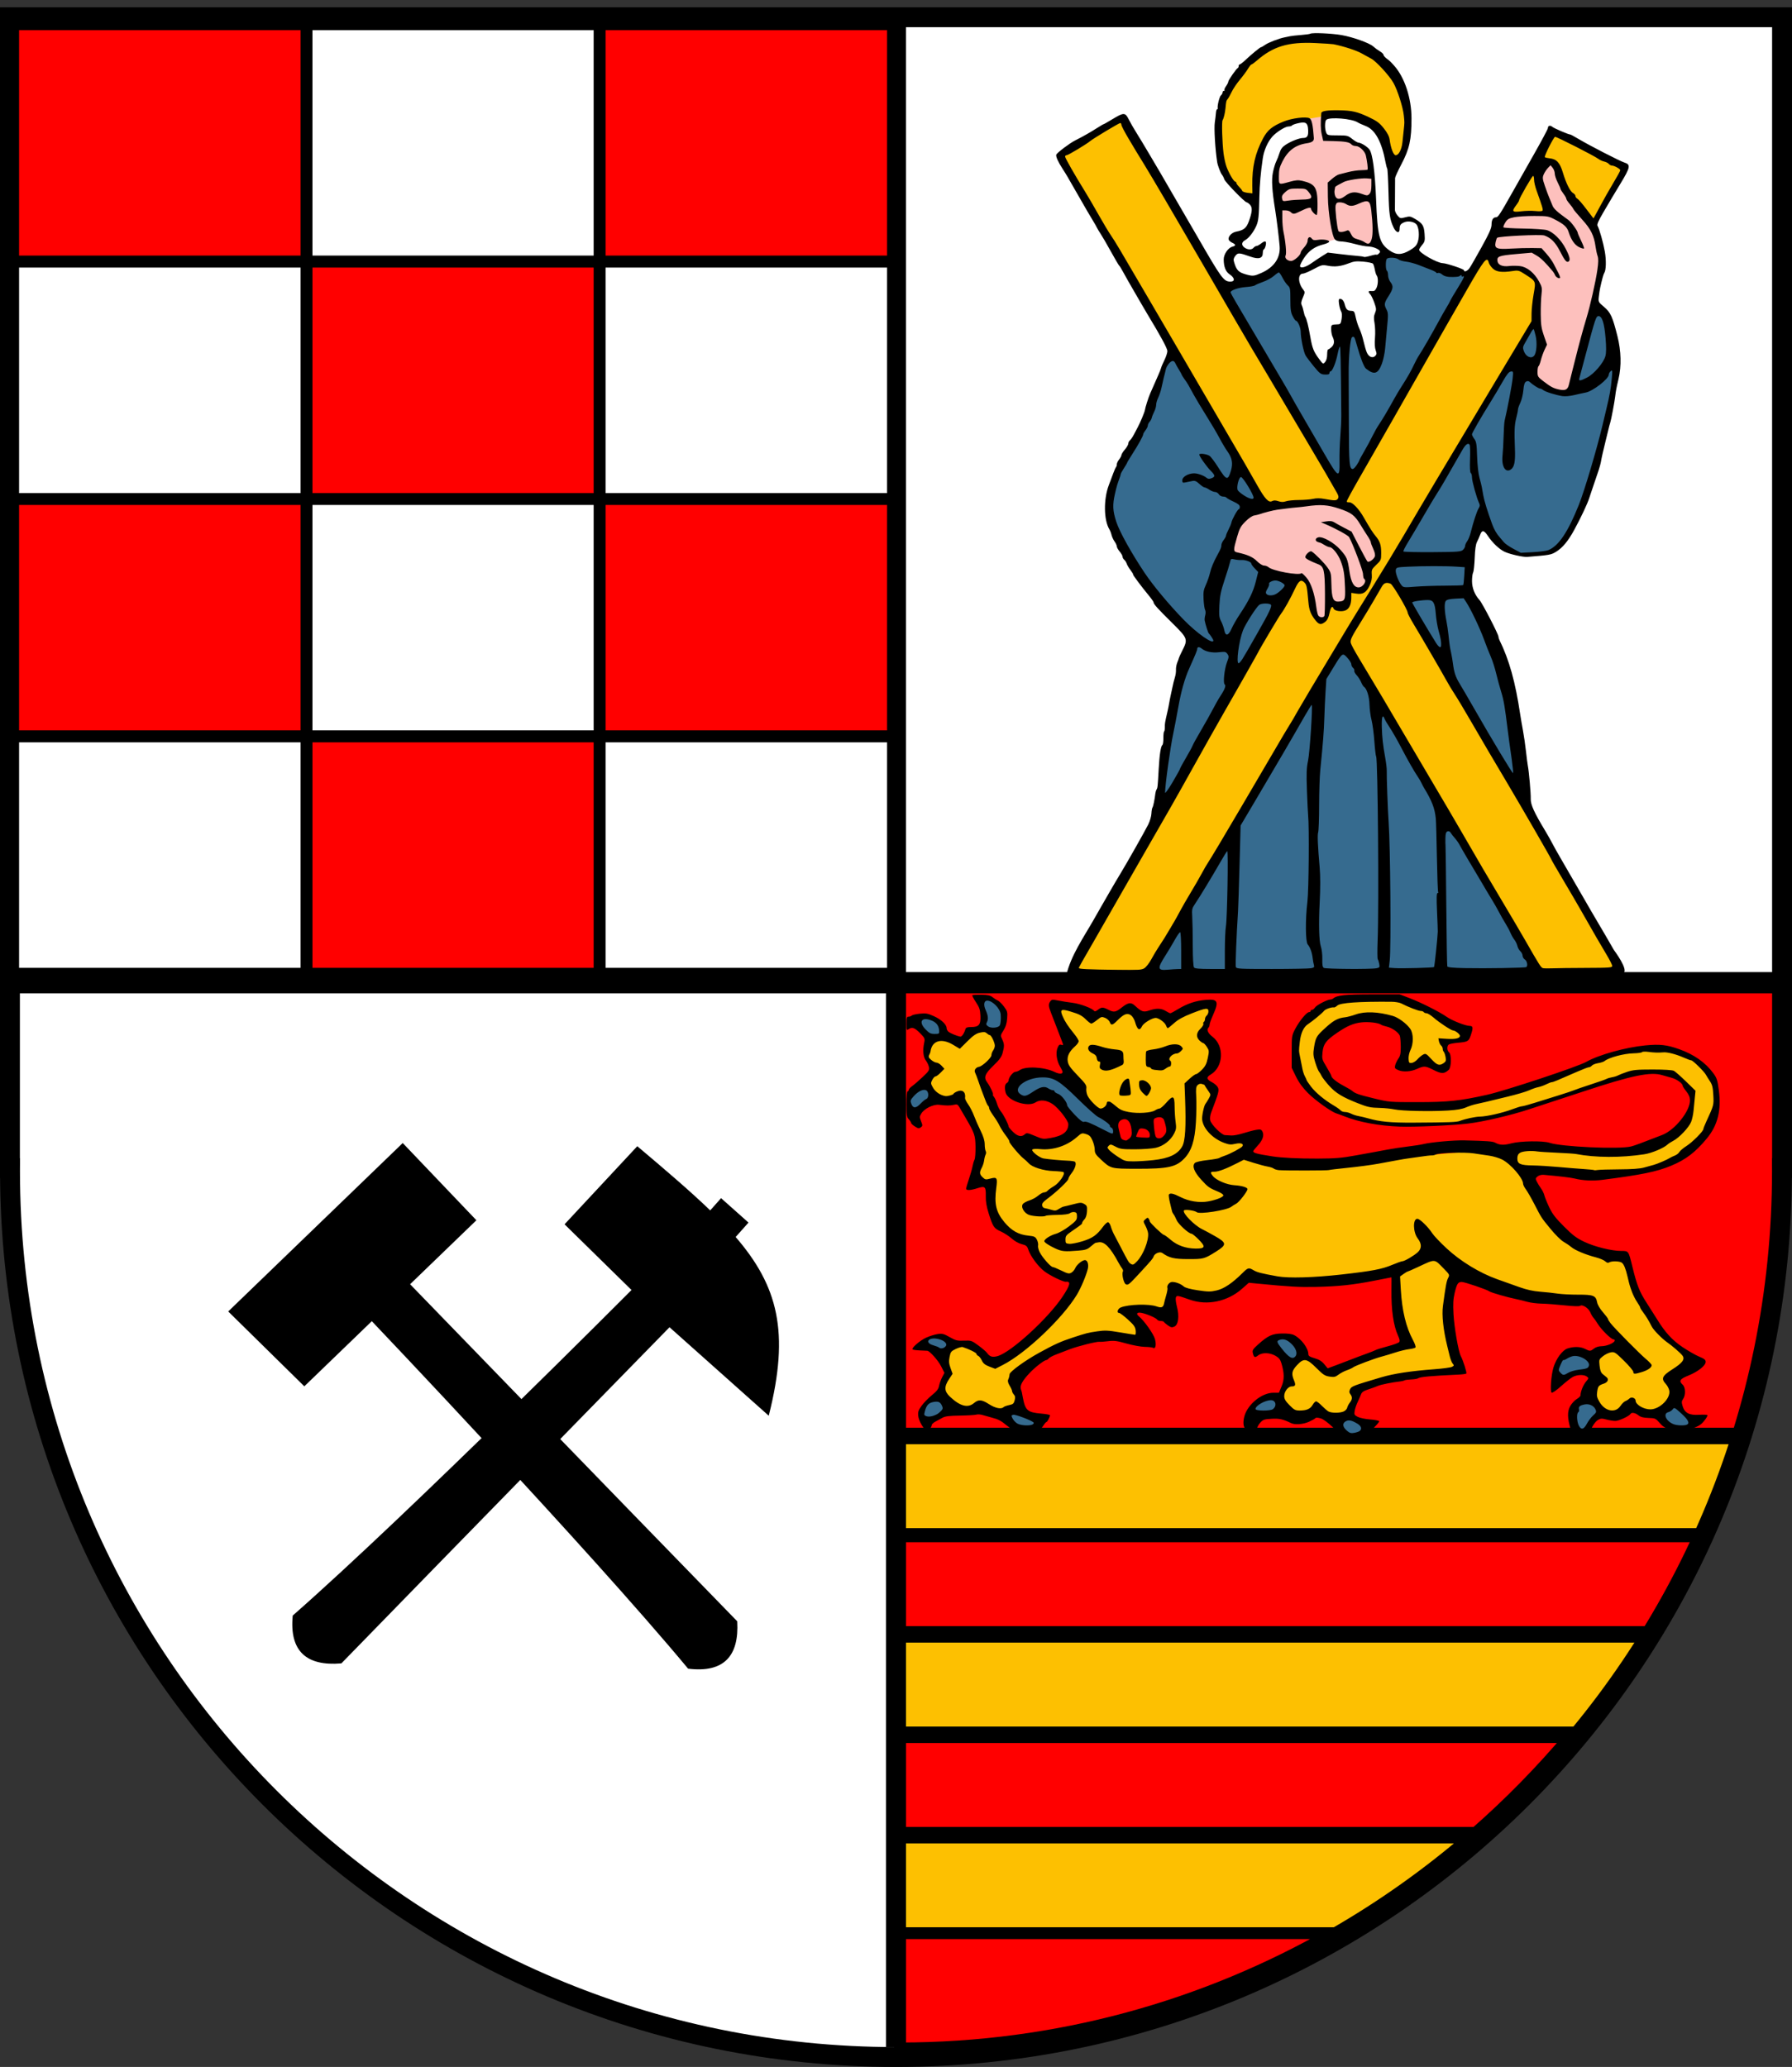 <?xml version="1.0" encoding="UTF-8" standalone="no"?>
<!-- Created with Inkscape (http://www.inkscape.org/) -->

<svg
   xmlns:dc="http://purl.org/dc/elements/1.1/"
   xmlns:cc="http://creativecommons.org/ns#"
   xmlns:rdf="http://www.w3.org/1999/02/22-rdf-syntax-ns#"
   xmlns:svg="http://www.w3.org/2000/svg"
   xmlns="http://www.w3.org/2000/svg"
   version="1.1"
   width="1527.75"
   height="1762.387"
   id="svg2">
  <rect width="100%" height="100%" fill="#333333" stroke="none"/>
  <title
     id="title3243">Wappen von Sankt Andreasberg</title>
  <defs
     id="defs4">
    <style
       id="style4" />
  </defs>
  <g
     transform="translate(391.827,355.012)"
     id="layer1">
    <g
       id="g3973">
      <g
         transform="translate(-1608.163,2006.563)"
         id="g3929-7">
        <path
           d="m 1224.819,-2349.975 0,981.25 0.094,0 c 0,0.866 -0.031,1.727 -0.031,2.594 0,417.158 338.186,755.344 755.344,755.344 417.158,0 755.312,-338.186 755.312,-755.344 0,-0.867 -0.028,-1.727 -0.031,-2.594 l 0.094,0 0,-981.25 -1510.781,0 z"
           id="path3046-5"
           style="fill:#ffffff;fill-opacity:1;stroke:none" />
      </g>
      <g
         transform="translate(1994.012,432.731)"
         id="g4825">
        <path
           d="m -1618.687,46.121 c 0,3.041 0.094,176.472 0.125,388.475 l 717.718,0 c 22.433,-72.493 34.552,-149.649 34.552,-229.668 0,-0.878 -0.028,-1.749 -0.031,-2.626 l 0.094,0 0,-156.181 -752.458,0 z"
           id="rect4350-3-1"
           style="fill:#ff0000;fill-opacity:1;stroke:#000000;stroke-width:10;stroke-miterlimit:4;stroke-opacity:1;stroke-dasharray:none" />
        <path
           d="m -1618.687,438.646 c 0,26.537 0,54.143 0,81.555 l 684.66,0 c 11.869,-26.416 22.296,-53.63 31.191,-81.555 l -715.851,0 z"
           id="rect4350-2"
           style="fill:#fdc001;fill-opacity:1;stroke:#000000;stroke-width:10;stroke-miterlimit:4;stroke-opacity:1;stroke-dasharray:none" />
        <path
           d="m -1618.687,522.225 c 0,27.455 0.031,53.784 0.031,81.555 l 638.03,0 c 16.117,-26.163 30.741,-53.395 43.704,-81.555 l -681.765,0 z"
           id="rect4350-7-9"
           style="fill:#ff0000;fill-opacity:1;stroke:#000000;stroke-width:10;stroke-miterlimit:4;stroke-opacity:1;stroke-dasharray:none" />
        <path
           d="m -1618.687,607.829 c -4e-4,27.991 0,53.791 0,81.555 l 577.828,0 c 21.186,-25.801 40.72,-53.039 58.459,-81.555 l -636.287,0 z"
           id="rect4350-5-24"
           style="fill:#fdc001;fill-opacity:1;stroke:#000000;stroke-width:10;stroke-miterlimit:4;stroke-opacity:1;stroke-dasharray:none" />
        <path
           d="m -1618.656,693.433 c 0,29.137 -0.024,53.333 -0.031,81.554 l 490.982,0 c 28.647,-25.106 55.386,-52.381 80.028,-81.554 l -570.979,0 z"
           id="rect4350-5-8-0"
           style="fill:#ff0000;fill-opacity:1;stroke:#000000;stroke-width:10;stroke-miterlimit:4;stroke-opacity:1;stroke-dasharray:none" />
        <path
           d="m -1618.656,779.036 c -0.01,28.155 -0.019,54.967 -0.031,81.554 l 371.231,0 c 40.8,-23.571 79.221,-50.919 114.801,-81.554 l -486,0 z"
           id="rect4350-5-0-8"
           style="fill:#fdc001;fill-opacity:1;stroke:#000000;stroke-width:10;stroke-miterlimit:4;stroke-opacity:1;stroke-dasharray:none" />
        <path
           d="m -1618.656,860.591 c -0.014,31.978 -0.01,69.489 -0.031,98.194 134.106,0 260.014,-35.695 369.052,-98.194 l -369.021,0 z"
           id="rect4350-5-2-4"
           style="fill:#ff0000;fill-opacity:1;stroke:#000000;stroke-width:10;stroke-miterlimit:4;stroke-opacity:1;stroke-dasharray:none" />
      </g>
      <g
         transform="translate(3.6621094e-4,361.109)"
         id="g3929">
        <path
           d="m -383.344,-701.406 0,981.25 0.094,0 c -0.003,0.866 -0.031,1.727 -0.031,2.594 0,417.158 338.186,755.344 755.344,755.344 417.158,0 755.312,-338.186 755.312,-755.344 0,-0.867 -0.028,-1.727 -0.031,-2.594 l 0.094,0 0,-981.25 -1510.781,0 z"
           id="path3046"
           style="fill:none;stroke:#000000;stroke-width:16.968;stroke-miterlimit:4;stroke-opacity:1;stroke-dasharray:none" />
        <path
           d="m 372.047,-707.638 0,1737.143"
           id="path3824"
           style="fill:none;stroke:#000000;stroke-width:16.968;stroke-linecap:butt;stroke-linejoin:miter;stroke-miterlimit:4;stroke-opacity:1;stroke-dasharray:none" />
        <path
           d="m -382.857,122.362 1508.571,0"
           id="path3826"
           style="fill:none;stroke:#000000;stroke-width:16.968;stroke-linecap:butt;stroke-linejoin:miter;stroke-miterlimit:4;stroke-opacity:1;stroke-dasharray:none" />
        <g
           transform="translate(852.366,-291.086)"
           id="g3925">
          <path
             d="m -927.19,700.751 c 0,0 184.169,193.44 269.886,296.512 29.921,3.639 42.781,-10.46 41.132,-39.703 -96.065,-98.672 -279.106,-287.613 -279.106,-287.613 l 56.518,-54.556 -62.105,-65.116 -148.043,142.901 64.16,63.132 z"
             id="path3864"
             style="fill:#000000;fill-opacity:1;stroke:#000000;stroke-width:1px;stroke-linecap:butt;stroke-linejoin:miter;stroke-opacity:1" />
          <path
             d="m -700.844,552.969 -61.344,65.875 57.094,56.031 c 0,0 -188.358,189.357 -289.062,277.844 -2.825,30.009 11.593,42.474 40.781,40.031 96.025,-98.712 279.938,-286.812 279.938,-286.812 l 84.344,75.219 c 17.582,-70.069 7.955,-109.271 -28.594,-151.469 l 10.906,-12.25 -22.625,-20.156 -9.281,10.438 c -17.007,-16.453 -37.723,-34.117 -62.156,-54.75 z"
             id="path3864-3"
             style="fill:#000000;fill-opacity:1;stroke:#000000;stroke-width:1px;stroke-linecap:butt;stroke-linejoin:miter;stroke-opacity:1" />
        </g>
      </g>
    </g>
    <g
       transform="matrix(1,0,0,1.012,-280.843,173.957)"
       id="g4214">
      <rect
         width="250"
         height="200"
         x="150.279"
         y="-502.257"
         id="rect3984-4"
         style="fill:#ffffff;fill-opacity:1;stroke:#000000;stroke-width:10;stroke-miterlimit:4;stroke-opacity:1;stroke-dasharray:none" />
      <rect
         width="250"
         height="200"
         x="150.279"
         y="-302.257"
         id="rect3984-7"
         style="fill:#ff0000;fill-opacity:1;stroke:#000000;stroke-width:10;stroke-miterlimit:4;stroke-opacity:1;stroke-dasharray:none" />
      <rect
         width="250"
         height="200"
         x="150.279"
         y="-102.257"
         id="rect3984-4-2"
         style="fill:#ffffff;fill-opacity:1;stroke:#000000;stroke-width:10;stroke-miterlimit:4;stroke-opacity:1;stroke-dasharray:none" />
      <rect
         width="250"
         height="200"
         x="150.279"
         y="97.743"
         id="rect3984-7-6"
         style="fill:#ff0000;fill-opacity:1;stroke:#000000;stroke-width:10;stroke-miterlimit:4;stroke-opacity:1;stroke-dasharray:none" />
      <g
         id="g4142"
         style="stroke:#000000;stroke-width:10;stroke-miterlimit:4;stroke-opacity:1;stroke-dasharray:none">
        <rect
           width="250"
           height="200"
           x="400.279"
           y="-502.257"
           id="rect3984-1"
           style="fill:#ff0000;fill-opacity:1;stroke:#000000;stroke-width:10;stroke-miterlimit:4;stroke-opacity:1;stroke-dasharray:none" />
        <rect
           width="250"
           height="200"
           x="400.279"
           y="-302.257"
           id="rect3984-4-8"
           style="fill:#ffffff;fill-opacity:1;stroke:#000000;stroke-width:10;stroke-miterlimit:4;stroke-opacity:1;stroke-dasharray:none" />
        <rect
           width="250"
           height="200"
           x="400.279"
           y="-102.257"
           id="rect3984-1-2"
           style="fill:#ff0000;fill-opacity:1;stroke:#000000;stroke-width:10;stroke-miterlimit:4;stroke-opacity:1;stroke-dasharray:none" />
        <rect
           width="250"
           height="200"
           x="400.279"
           y="97.743"
           id="rect3984-4-8-0"
           style="fill:#ffffff;fill-opacity:1;stroke:#000000;stroke-width:10;stroke-miterlimit:4;stroke-opacity:1;stroke-dasharray:none" />
      </g>
      <rect
         width="250"
         height="200"
         x="-99.721"
         y="-502.257"
         id="rect3984"
         style="fill:#ff0000;fill-opacity:1;stroke:#000000;stroke-width:10;stroke-miterlimit:4;stroke-opacity:1;stroke-dasharray:none" />
      <rect
         width="250"
         height="200"
         x="-99.721"
         y="-302.257"
         id="rect3984-4-8-1"
         style="fill:#ffffff;fill-opacity:1;stroke:#000000;stroke-width:10;stroke-miterlimit:4;stroke-opacity:1;stroke-dasharray:none" />
      <rect
         width="250"
         height="200"
         x="-99.721"
         y="-102.257"
         id="rect3984-5"
         style="fill:#ff0000;fill-opacity:1;stroke:#000000;stroke-width:10;stroke-miterlimit:4;stroke-opacity:1;stroke-dasharray:none" />
      <rect
         width="250"
         height="200"
         x="-99.721"
         y="97.743"
         id="rect3984-4-8-1-4"
         style="fill:#ffffff;fill-opacity:1;stroke:#000000;stroke-width:10;stroke-miterlimit:4;stroke-opacity:1;stroke-dasharray:none" />
    </g>
    <g
       transform="matrix(0.98,0,0,0.98,388.037,-440.742)"
       id="layer1-3">
      <g
         transform="translate(-558.045,719.446)"
         id="g3767">
        <path
           d="m 825.784,-383.364 63.357,-16.108 9.665,68.368 16.824,21.835 22.551,-47.249 16.108,44.743 9.665,-6.085 1.79,-93.424 75.169,18.255 57.272,42.954 4.295,19.687 -8.233,29.352 27.204,12.17 9.307,-4.295 20.403,-73.737 14.318,19.687 1.432,47.965 -21.835,93.066 -23.982,48.323 -16.823,8.591 -21.835,-0.358 -23.983,-18.255 -11.454,-6.443 -6.801,56.914 22.193,45.459 26.13,115.617 8.233,167.161 -8.949,2.506 -326.448,1.074 19.329,-233.024 18.971,-62.641 -42.596,-44.385 -28.994,-53.334 -0.358,-25.414 31.857,-65.504 23.625,-58.345 z"
           id="path3765"
           style="fill:#366b8f;fill-opacity:1;stroke:none" />
        <path
           d="m 837.784,-181.787 71.376,-14.174 30.879,7.087 22.273,35.435 -9.112,21.767 -3.543,12.655 -13.668,-1.012 -4.05,16.199 -14.174,-5.062 -2.531,15.186 -9.112,-1.012 -6.075,-28.854 -6.581,-7.593 -25.817,-1.519 -17.717,-12.655 -20.249,-5.062 z"
           id="path3763"
           style="fill:#fdc0bd;fill-opacity:1;stroke:none" />
        <path
           d="m 1058.493,-417.682 14.174,-27.842 37.966,-1.519 -12.149,-43.028 15.186,-1.012 10.124,22.273 21.261,30.373 10.63,21.767 -1.012,24.298 -27.336,102.255 -13.162,-1.012 -20.755,-15.693 11.137,-24.804 -6.581,-21.261 1.012,-34.423 -9.618,-9.618 -20.755,-2.025 -10.124,-7.593 z"
           id="path3761"
           style="fill:#fdc0bd;fill-opacity:1;stroke:none" />
        <path
           d="m 684.395,-496.117 54.408,-33.647 194.007,328.595 180.405,-317.141 62.999,32.931 -27.92,48.681 -20.761,-25.056 -8.591,-12.886 -6.443,-16.466 -15.75,10.023 15.034,35.079 -37.942,1.432 -17.181,30.783 7.159,14.318 9.307,1.432 12.886,-1.432 10.023,7.875 5.011,10.738 -4.295,30.068 -126.713,218.348 201.166,344.345 -72.305,1.432 -166.803,-284.21 -167.519,283.494 -71.589,0 198.303,-342.913 6.443,2.148 4.295,12.17 0,10.738 4.295,9.307 5.011,3.579 4.295,-1.79 3.222,-14.318 10.023,2.148 6.801,-6.085 1.432,-10.023 6.085,4.295 8.233,-3.222 1.79,-8.949 1.432,-11.096 7.159,-5.369 -2.148,-13.602 -24.698,-31.141 -20.045,-3.579 -53.692,3.222 z"
           id="path3759"
           style="fill:#fdc001;fill-opacity:1;stroke:#000000;stroke-width:1px;stroke-linecap:butt;stroke-linejoin:miter;stroke-opacity:1" />
        <path
           d="m 898.529,-528.037 17.211,-5.568 -1.519,21.261 15.186,0 11.643,5.062 10.124,7.087 5.062,18.73 2.531,60.746 -6.075,2.025 -26.829,-5.568 -17.211,5.062 -11.137,6.581 -16.199,15.693 -4.556,-13.162 1.012,-12.655 -4.556,-24.298 0,-22.78 0,-16.705 7.593,-13.162 17.211,-10.124 4.05,-1.519 -0.506,-12.149 z"
           id="path3755"
           style="fill:#fdc0bd;fill-opacity:1;stroke:none" />
        <path
           d="m 831.709,-553.347 16.705,-24.804 25.311,-17.211 30.879,-4.05 30.879,3.543 28.348,14.174 14.174,17.211 8.606,25.817 1.012,17.717 -4.05,23.286 -10.124,11.137 -7.087,-22.273 -10.124,-16.199 -18.224,-5.568 -19.742,-1.012 -24.298,4.05 -21.767,7.087 -11.643,16.705 -4.556,24.804 -1.519,21.767 -15.186,-8.099 -15.186,-19.742 -1.519,-26.323 1.012,-26.829 z"
           id="path3753"
           style="fill:#fdc001;fill-opacity:1;stroke:none" />
        <path
           d="m 757.649,210.521 c 1.553,-0.917 4.323,-4.428 6.155,-7.801 1.832,-3.373 4.534,-7.933 6.005,-10.133 3.886,-5.812 7.314,-11.316 10.59,-17 1.585,-2.75 3.337,-5.724 3.894,-6.609 0.557,-0.885 2.536,-4.485 4.399,-8 1.862,-3.515 6.105,-10.891 9.428,-16.391 3.323,-5.5 7.607,-12.925 9.52,-16.5 1.913,-3.575 4.251,-7.625 5.196,-9 2.121,-3.086 16.152,-26.581 30.044,-50.308 5.734,-9.794 11.144,-19.019 12.021,-20.5 4.348,-7.341 22.385,-38.091 23.978,-40.877 1.001,-1.752 2.994,-5.043 4.428,-7.315 2.358,-3.736 4.811,-7.912 7.93,-13.5 2.087,-3.739 15.875,-26.937 27.341,-46 6.286,-10.45 13.723,-22.825 16.526,-27.5 2.804,-4.675 12.393,-20.247 21.31,-34.605 8.917,-14.358 21.044,-34.383 26.95,-44.5 16.277,-27.887 33.207,-56.348 74.024,-124.443 l 37.192,-62.048 0.039,-6.71 c 0.021,-3.691 0.822,-11.183 1.779,-16.651 2.026,-11.574 2.185,-11.184 -7.015,-17.162 -5.648,-3.67 -6.284,-3.851 -11.034,-3.138 -9.546,1.433 -14.334,0.829 -17.502,-2.206 -1.582,-1.516 -3.147,-3.832 -3.477,-5.147 -1.452,-5.786 -3.902,-2.705 -19.374,24.36 -8.411,14.713 -15.694,27.425 -16.185,28.25 -0.491,0.825 -6.269,10.95 -12.842,22.5 -6.572,11.55 -13.752,24.15 -15.954,28 -2.202,3.85 -10.531,18.475 -18.509,32.5 -7.978,14.025 -19.489,34.162 -25.581,44.75 -10.971,19.068 -15.117,26.667 -15.117,27.71 0,0.297 1.09,0.54 2.422,0.54 2.736,0 8.144,5.702 12.328,13 5.538,9.658 7.852,13.291 10.464,16.425 3.747,4.497 4.785,7.707 4.785,14.795 0,5.863 -0.158,6.24 -4.25,10.134 -3.971,3.779 -4.228,4.35 -3.92,8.686 0.229,3.222 -0.331,6.047 -1.831,9.239 -2.912,6.195 -5.849,8.017 -11.547,7.162 l -4.452,-0.668 0,3.964 c 0,6.038 -1.732,9.909 -5.048,11.283 -3.486,1.444 -9.523,0.539 -10.324,-1.547 -1.117,-2.911 -2.506,-1.375 -3.624,4.007 -0.795,3.83 -1.911,6.088 -3.706,7.5 -3.566,2.805 -5.386,2.537 -8.397,-1.237 -4.226,-5.296 -5.589,-8.838 -6.25,-16.243 -1.192,-13.352 -1.488,-14.781 -3.482,-16.774 -2.913,-2.913 -4.838,-1.616 -8.171,5.506 -3.949,8.436 -9.365,18.152 -11.994,21.515 -1.875,2.399 -18.377,30.165 -20.357,34.253 -0.4,0.825 -1.271,2.405 -1.937,3.512 -0.666,1.107 -4.094,7.182 -7.618,13.5 -3.524,6.318 -7.867,13.963 -9.651,16.988 -1.784,3.025 -6.282,10.9 -9.995,17.5 -3.713,6.6 -9.451,16.725 -12.749,22.5 -3.299,5.775 -10.477,18.6 -15.953,28.5 -10.444,18.884 -23.325,41.53 -41.24,72.5 -5.886,10.175 -16.335,28.4 -23.221,40.5 -6.886,12.1 -15.257,26.725 -18.603,32.5 -12.45,21.489 -14.681,25.469 -14.681,26.18 0,0.882 7.165,1.226 33.76,1.621 17.48,0.259 20.647,0.072 23.084,-1.367 z m 29.406,0.617 2.75,-0.051 0,-16 c 0,-8.995 -0.4,-16 -0.914,-16 -0.503,0 -2.608,3.038 -4.678,6.75 -2.07,3.712 -5.652,9.703 -7.959,13.312 -7.436,11.632 -7.169,13.382 1.917,12.58 3.374,-0.298 7.372,-0.564 8.884,-0.592 z m -73.268,-43.05 c 2.347,-4.125 5.047,-8.85 6.001,-10.5 0.954,-1.65 4.319,-7.5 7.478,-13 3.158,-5.5 7.663,-13.15 10.011,-17 5.478,-8.985 20.466,-35.469 23.837,-42.122 1.427,-2.817 2.691,-7.092 2.807,-9.5 0.116,-2.408 0.537,-4.828 0.935,-5.378 0.662,-0.915 1.866,-6.781 2.503,-12.193 0.142,-1.206 0.609,-2.761 1.038,-3.455 0.908,-1.469 1.018,-2.531 1.862,-17.852 0.691,-12.551 1.823,-19.893 3.218,-20.872 0.493,-0.346 0.88,-3.034 0.862,-5.974 -0.018,-2.94 0.26,-5.527 0.618,-5.748 0.358,-0.221 0.638,-1.866 0.621,-3.655 -0.03,-3.288 0.13,-4.246 2.212,-13.252 0.636,-2.75 1.322,-6.125 1.525,-7.5 0.203,-1.375 0.866,-4.75 1.473,-7.5 0.607,-2.75 1.285,-5.9 1.507,-7 0.552,-2.734 1.238,-5.444 2.281,-9 0.484,-1.65 0.805,-4.35 0.714,-6 -0.091,-1.65 0.443,-4.46 1.187,-6.245 0.744,-1.785 1.342,-3.475 1.329,-3.756 -0.013,-0.281 1.332,-3.195 2.989,-6.476 5.029,-9.962 4.775,-10.659 -8.739,-24.006 -12.571,-12.415 -16.25,-16.482 -16.25,-17.964 0,-0.512 -1.688,-2.977 -3.75,-5.476 -6.809,-8.252 -14.423,-18.437 -14.084,-18.838 0.184,-0.217 -0.839,-1.934 -2.272,-3.817 -1.433,-1.882 -2.913,-4.394 -3.289,-5.582 -0.375,-1.188 -1.34,-2.705 -2.144,-3.372 -0.804,-0.667 -1.461,-1.88 -1.461,-2.696 0,-0.816 -1.125,-2.82 -2.5,-4.454 -1.375,-1.634 -2.5,-3.655 -2.5,-4.49 0,-0.835 -0.87,-2.741 -1.934,-4.234 -1.063,-1.493 -2.242,-4.038 -2.619,-5.654 -0.377,-1.616 -1.233,-3.839 -1.902,-4.939 -4.924,-8.094 -5.145,-26.217 -0.47,-38.5 1.151,-3.025 2.882,-7.639 3.846,-10.253 0.964,-2.614 2.051,-5.052 2.416,-5.417 0.365,-0.365 0.664,-1.428 0.664,-2.362 0,-0.934 0.9,-2.843 2,-4.241 1.1,-1.398 2.018,-3.147 2.041,-3.885 0.022,-0.738 1.372,-2.9 3,-4.804 1.628,-1.904 2.959,-4.212 2.959,-5.128 0,-0.916 0.646,-2.201 1.435,-2.856 0.789,-0.655 2.34,-2.927 3.446,-5.049 1.106,-2.122 2.458,-4.679 3.003,-5.682 2.404,-4.417 6.352,-13.827 6.601,-15.735 0.28,-2.142 2.94,-10.516 4.476,-14.088 2.209,-5.14 4.974,-11.433 7.003,-15.938 1.223,-2.716 2.375,-5.641 2.559,-6.5 0.184,-0.859 1.492,-3.922 2.906,-6.807 1.414,-2.885 2.571,-6.42 2.571,-7.856 0,-2.253 -5.842,-13.059 -17.246,-31.899 -1.665,-2.75 -3.913,-6.575 -4.996,-8.5 -1.083,-1.925 -4.344,-7.55 -7.245,-12.5 -2.901,-4.95 -6.73,-11.7 -8.51,-15 -1.779,-3.3 -3.561,-6.225 -3.96,-6.5 -0.399,-0.275 -3.577,-5.675 -7.063,-12 -3.486,-6.325 -7.531,-13.3 -8.991,-15.5 -1.459,-2.2 -2.945,-4.675 -3.301,-5.5 -0.356,-0.825 -1.76,-3.3 -3.119,-5.5 -1.36,-2.2 -3.769,-6.25 -5.355,-9 -12.569,-21.799 -15.738,-27.315 -16.952,-29.5 -0.763,-1.375 -2.709,-4.525 -4.323,-7 -3.984,-6.109 -6.163,-10.978 -5.586,-12.482 0.644,-1.678 11.599,-9.947 16.342,-12.335 6.661,-3.354 13.191,-7.05 18.847,-10.668 3.022,-1.933 5.719,-3.515 5.993,-3.515 0.274,0 3.833,-2.025 7.911,-4.5 9.548,-5.796 10.92,-5.771 13.896,0.25 1.292,2.612 4.192,7.675 6.445,11.25 2.253,3.575 7.385,12.084 11.404,18.908 4.019,6.824 8.269,14.024 9.444,16 2.732,4.594 20.965,36.012 32.553,56.092 20.97,36.341 22.822,38.873 28.502,38.965 4.407,0.071 4.033,-3.301 -0.716,-6.465 -3.253,-2.167 -4.96,-6.57 -4.97,-12.817 -0.01,-4.528 3.826,-10.173 7.539,-11.105 3.144,-0.789 3.119,-1.955 -0.073,-3.409 -1.39,-0.634 -2.775,-1.794 -3.076,-2.58 -0.972,-2.532 2.456,-6.339 6.367,-7.073 6.59,-1.236 8.941,-3.104 11.018,-8.752 3.094,-8.414 3.379,-12.214 1.1,-14.661 -1.078,-1.157 -2.37,-2.103 -2.873,-2.103 -1.647,0 -18.75,-17.61 -19.507,-20.084 -0.406,-1.329 -1.303,-3.091 -1.994,-3.916 -1.23,-1.47 -3.728,-8.034 -4.185,-11 -1.733,-11.229 -2.827,-29.476 -2.068,-34.5 0.415,-2.75 0.86,-6.463 0.989,-8.25 0.129,-1.788 0.577,-3.25 0.995,-3.25 0.419,0 0.672,-0.338 0.563,-0.75 -0.531,-2.008 1.47,-10.23 2.748,-11.291 0.798,-0.662 1.451,-1.824 1.451,-2.582 0,-0.758 0.525,-1.378 1.167,-1.378 0.642,0 0.88,-0.287 0.529,-0.637 -0.35,-0.35 0.25,-1.882 1.333,-3.404 1.084,-1.522 1.97,-3.312 1.97,-3.979 0,-1.291 6.942,-11.252 8.233,-11.813 0.422,-0.183 0.767,-0.971 0.767,-1.75 0,-0.779 0.414,-1.417 0.921,-1.417 0.506,0 2.709,-1.688 4.895,-3.75 5.473,-5.165 12.884,-11.25 13.7,-11.25 0.372,0 1.963,-0.916 3.536,-2.037 2.833,-2.017 12.128,-5.585 16.949,-6.507 1.375,-0.263 3.526,-0.71 4.781,-0.994 1.254,-0.284 5.502,-0.755 9.44,-1.048 3.937,-0.292 7.598,-0.803 8.136,-1.135 1.664,-1.029 18.73,-0.275 27.144,1.198 9.904,1.734 24.375,6.926 27.592,9.899 1.324,1.224 3.87,3.087 5.658,4.14 1.788,1.053 3.25,2.46 3.25,3.126 0,0.666 1.238,2.137 2.75,3.267 2.92,2.183 3.266,2.511 6.611,6.27 9.095,10.221 15.005,28.269 15.004,45.819 -7e-4,18.506 -1.777,26.528 -8.854,39.978 -2.955,5.617 -5.391,10.957 -5.413,11.867 -0.078,3.252 -0.198,25.697 -0.149,27.849 0.027,1.207 1.077,3.388 2.332,4.847 2.166,2.518 2.5,2.594 6.566,1.499 3.893,-1.048 4.666,-0.93 8.469,1.299 6.661,3.904 7.896,5.828 8.422,13.12 0.425,5.905 0.229,6.789 -2.135,9.599 -1.432,1.702 -2.592,3.623 -2.578,4.268 0.058,2.649 15.702,11.487 20.563,11.617 3.344,0.089 18.411,5.102 18.411,6.125 0,1.935 2.94,0.824 4.812,-1.819 1.071,-1.512 5.827,-9.78 10.568,-18.373 6.711,-12.163 8.62,-16.493 8.62,-19.55 0,-4.135 1.367,-6.326 3.95,-6.329 1.715,-0.002 3.473,-2.678 13.796,-20.998 3.874,-6.875 12.491,-22.101 19.149,-33.835 6.658,-11.734 12.105,-21.945 12.105,-22.691 0,-2.169 1.982,-2.794 3.813,-1.202 1.533,1.333 14.113,6.729 15.689,6.729 0.364,0 3.437,1.653 6.829,3.674 9.96,5.932 36.405,19.532 40.328,20.739 5.573,1.715 5.085,4.179 -3.679,18.587 -2.844,4.675 -5.915,9.765 -6.825,11.311 -0.91,1.546 -4.399,7.463 -7.752,13.148 -4.264,7.229 -5.842,10.792 -5.25,11.85 1.694,3.028 4.923,14.383 6.359,22.362 1.387,7.711 1.156,16.49 -0.496,18.828 -0.658,0.932 -2.022,5.92 -3.553,13 -0.357,1.65 -0.876,5.074 -1.154,7.608 -0.496,4.52 -0.41,4.688 4.513,8.839 5.738,4.838 7.399,8.464 11.706,25.553 3.238,12.847 3.565,26.075 0.921,37.215 -1.799,7.579 -2.296,10.192 -2.908,15.285 -0.607,5.046 -3.458,20.15 -4.247,22.5 -0.37,1.1 -0.757,2.462 -0.862,3.027 -0.104,0.565 -1.647,6.865 -3.428,14 -1.781,7.135 -3.45,14.548 -3.71,16.473 -0.26,1.925 -1.587,6.65 -2.949,10.5 -1.363,3.85 -3.046,8.8 -3.742,11 -0.696,2.2 -1.532,4.675 -1.858,5.5 -0.326,0.825 -1.127,3.232 -1.779,5.348 -1.435,4.658 -7.464,17.439 -13.043,27.652 -5.28,9.666 -10.079,15.471 -15.662,18.946 -4.422,2.752 -5.775,2.996 -25.214,4.531 -3.544,0.28 -14.636,-2.198 -19.432,-4.341 -4.685,-2.094 -10.835,-7.88 -14.855,-13.979 -3.298,-5.002 -5.12,-5.248 -6.699,-0.907 -0.65,1.788 -1.886,4.6 -2.745,6.25 -1.038,1.992 -1.699,6.652 -1.967,13.868 -0.222,5.978 -0.842,11.685 -1.376,12.684 -0.534,0.999 -0.972,4.339 -0.972,7.422 0,5.997 2.377,12.022 6.519,16.526 2.428,2.64 16.48,29.778 16.48,31.828 0,0.66 0.384,1.981 0.853,2.936 8.521,17.349 13.829,36.358 18.074,64.736 0.494,3.3 1.575,9.6 2.402,14 0.827,4.4 2.009,12.568 2.626,18.15 0.617,5.583 1.341,11.208 1.61,12.5 0.963,4.636 2.697,24.44 2.53,28.897 -0.181,4.83 2.987,11.85 12.309,27.271 2.388,3.95 5.234,8.982 6.325,11.182 1.091,2.2 4.884,8.95 8.429,15 3.545,6.05 11.093,19.1 16.773,29 5.68,9.9 12.484,21.6 15.12,26 2.636,4.4 8.664,14.75 13.394,23 0,0 13.397,17.802 8.095,20.062 -6.329,2.698 -482.347,1.663 -484.486,1.926 4.023,-17.309 15.136,-33.087 23.928,-48.488 z m 114.018,27.184 c 0,-8.699 0.414,-18.262 0.92,-21.25 1.165,-6.879 2.202,-66.128 1.146,-65.475 -0.432,0.267 -3.167,4.66 -6.078,9.763 -6.561,11.501 -18.351,30.927 -22.031,36.301 -2.505,3.658 -2.716,4.655 -2.325,11 0.236,3.837 0.447,15.068 0.468,24.957 0.023,11.075 0.442,18.468 1.091,19.25 0.752,0.906 4.741,1.27 13.932,1.27 l 12.878,0 z m 74.955,15.175 c 2.696,-0.539 3.101,-0.976 2.549,-2.75 -0.361,-1.16 -0.861,-3.909 -1.112,-6.109 -0.553,-4.855 -2.187,-9.375 -4.272,-11.817 -2.017,-2.363 -2.17,-21.601 -0.296,-37.183 1.213,-10.089 1.661,-65.615 0.609,-75.5 -0.205,-1.925 -0.665,-11.6 -1.024,-21.5 -0.533,-14.735 -0.352,-19.421 0.996,-25.833 1.481,-7.041 4.135,-47.461 3.179,-48.417 -0.214,-0.214 -3.284,4.704 -6.821,10.93 -9.488,16.701 -23.704,41.042 -43.159,73.899 l -11.897,20.093 -0.917,34.164 c -0.504,18.79 -1.091,36.864 -1.304,40.164 -1.381,21.406 -2.397,47.205 -1.918,48.715 0.528,1.663 2.68,1.785 31.374,1.785 16.944,0 32.25,-0.288 34.012,-0.641 z m 56.872,0.026 c 2.825,-0.565 3.028,-0.872 2.484,-3.75 -0.326,-1.724 -0.906,-3.585 -1.289,-4.135 -0.383,-0.55 -0.432,-7.75 -0.109,-16 1.206,-30.823 0.183,-157.917 -1.289,-160.299 -0.382,-0.618 -1.087,-6.654 -1.566,-13.412 -0.479,-6.759 -1.582,-15.028 -2.45,-18.375 -0.868,-3.348 -1.667,-9.396 -1.776,-13.44 -0.19,-7.059 -2.339,-13.932 -4.84,-15.478 -0.562,-0.348 -1.664,-2.167 -2.448,-4.043 -0.784,-1.876 -2.538,-4.611 -3.897,-6.077 -1.36,-1.467 -2.266,-3.204 -2.014,-3.861 0.252,-0.657 -0.237,-1.771 -1.087,-2.477 -0.85,-0.705 -1.546,-2.134 -1.546,-3.175 0,-1.041 -1.549,-3.573 -3.443,-5.628 -4.204,-4.561 -4.158,-4.594 -12.395,8.916 l -5.846,9.588 -0.706,10.88 c -0.388,5.984 -0.862,16.28 -1.052,22.88 -0.322,11.173 -1.162,21.966 -3.543,45.5 -0.528,5.225 -0.973,19.033 -0.988,30.685 -0.015,11.652 -0.399,22.227 -0.854,23.5 -0.735,2.059 -0.307,12.034 1.301,30.315 0.66,7.507 0.673,18.208 0.037,30.5 -0.965,18.625 -0.582,33.721 0.972,38.296 0.845,2.488 1.413,7.306 1.312,11.119 -0.13,4.922 0.209,6.974 1.264,7.642 1.604,1.015 40.924,1.296 45.769,0.327 z m 50.166,-1.072 c 0.434,-0.41 3.078,-25.564 3.238,-30.813 0.034,-1.1 -0.257,-9.088 -0.647,-17.75 -0.512,-11.384 -0.397,-15.75 0.413,-15.75 0.616,0 0.869,-0.407 0.562,-0.904 -0.307,-0.497 -0.797,-14.11 -1.087,-30.25 -0.291,-16.14 -0.718,-31.289 -0.949,-33.664 -0.87,-8.935 -3.361,-15.441 -10.217,-26.681 -0.671,-1.1 -1.681,-3.019 -2.244,-4.264 -0.563,-1.245 -1.863,-3.495 -2.888,-5 -3.435,-5.041 -8.912,-14.642 -14.968,-26.236 -3.304,-6.325 -7.676,-13.975 -9.718,-17 -2.041,-3.025 -4.11,-6.539 -4.598,-7.809 -1.627,-4.238 -2.559,-1.366 -2.33,7.178 0.253,9.429 0.91,15.353 3.007,27.133 0.783,4.4 1.361,9.35 1.283,11 -0.199,4.221 0.924,34.841 1.642,44.744 1.492,20.589 2.192,109.606 0.946,120.446 l -0.711,6.19 4.886,0.351 c 6.162,0.443 33.718,-0.293 34.379,-0.917 z m 80.206,0.064 c 1.571,-0.971 0.771,-5.378 -1.199,-6.609 -1.1,-0.687 -2,-2.196 -2,-3.353 0,-1.157 -0.875,-2.896 -1.943,-3.863 -1.069,-0.967 -2.225,-3.041 -2.569,-4.608 -0.344,-1.567 -1.507,-3.969 -2.583,-5.338 -1.077,-1.369 -2.65,-4.144 -3.495,-6.169 -0.846,-2.024 -2.718,-5.538 -4.162,-7.808 -1.443,-2.271 -4.043,-6.837 -5.778,-10.148 -1.735,-3.311 -4.374,-7.953 -5.866,-10.315 -1.491,-2.362 -3.526,-5.729 -4.521,-7.48 -0.996,-1.752 -3.165,-5.435 -4.821,-8.185 -7.975,-13.243 -17.971,-30.274 -19.167,-32.659 -0.734,-1.462 -2.518,-3.99 -3.965,-5.616 -1.446,-1.627 -3.109,-3.773 -3.694,-4.77 -0.677,-1.153 -1.677,-1.577 -2.75,-1.165 -1.264,0.485 -1.716,1.971 -1.805,5.928 -0.065,2.905 -0.022,5.731 0.096,6.281 0.118,0.55 0.419,24.175 0.669,52.5 0.25,28.325 0.638,52.05 0.862,52.723 0.291,0.872 4.653,1.308 15.199,1.521 18.133,0.365 52.396,-0.19 53.491,-0.867 z m 52.051,0.69 c 20.314,-0.06 22.75,-0.241 22.75,-1.693 0,-0.894 -2.204,-5.282 -4.897,-9.75 -4.92,-8.162 -11.515,-19.567 -22.045,-38.124 -3.121,-5.5 -10.261,-17.72 -15.866,-27.156 -5.606,-9.436 -10.192,-17.39 -10.192,-17.675 0,-0.613 -25.097,-44.102 -38.714,-67.085 -5.241,-8.846 -12.327,-20.809 -15.747,-26.584 -3.42,-5.775 -10.642,-18.15 -16.049,-27.5 -5.407,-9.35 -11.482,-19.475 -13.499,-22.5 -2.017,-3.025 -5.394,-8.65 -7.504,-12.5 -4.138,-7.551 -20.661,-35.931 -28.6,-49.124 -2.688,-4.468 -4.888,-8.767 -4.888,-9.554 0,-2.388 -12.935,-24.268 -14.779,-24.999 -3.663,-1.453 -5.732,-0.792 -7.614,2.433 -1.041,1.784 -4.239,7.294 -7.106,12.244 -2.867,4.95 -7.739,13.05 -10.828,18 -8.651,13.867 -9.782,16.22 -9.101,18.933 0.336,1.34 3.554,7.304 7.15,13.252 11.441,18.925 27.568,46.091 41.742,70.315 7.562,12.925 18.831,32.05 25.041,42.5 6.21,10.45 16.105,27.325 21.989,37.5 17.577,30.395 22.306,38.461 36.054,61.5 7.221,12.1 15.963,26.95 19.427,33 12.911,22.548 14.066,24.363 15.776,24.781 0.962,0.235 4.674,0.298 8.249,0.14 3.575,-0.158 16.738,-0.317 29.25,-0.354 z M 788.806,36.91 c 0,-0.419 2.25,-4.57 5,-9.226 2.75,-4.655 5.413,-9.551 5.918,-10.88 0.505,-1.329 3.813,-7.321 7.351,-13.316 3.538,-5.995 8.178,-14.276 10.313,-18.401 2.134,-4.125 5.111,-9.342 6.615,-11.594 3.692,-5.526 5.021,-9.154 3.663,-9.994 -1.559,-0.963 -0.281,-13.281 2.001,-19.287 1.723,-4.534 1.76,-5.224 0.387,-7.185 -1.371,-1.958 -2.094,-2.104 -7.415,-1.502 -6.005,0.679 -11.709,-0.524 -14.911,-3.146 -2.061,-1.688 -3.921,-1.649 -3.921,0.083 0,1.24 -1.281,4.386 -6.975,17.124 -3.952,8.843 -7.028,19.717 -9.477,33.5 -1.417,7.975 -3.395,18.325 -4.396,23 -2.613,12.2 -7.194,45.314 -7.134,51.568 0.01,1.063 2.935,-2.999 6.5,-9.026 3.565,-6.027 6.481,-11.301 6.481,-11.719 z m 288.529,-8.489 c -0.901,-6.508 -1.844,-13.183 -2.096,-14.833 -0.252,-1.65 -0.871,-6.375 -1.375,-10.5 -2.482,-20.323 -3.465,-26.084 -5.633,-33 -1.293,-4.125 -3.275,-11.399 -4.405,-16.164 -1.13,-4.765 -3.224,-11.29 -4.652,-14.5 -1.428,-3.21 -4.059,-9.886 -5.845,-14.836 -3.455,-9.573 -11.587,-26.679 -15.462,-32.525 l -2.337,-3.525 -7.112,0.364 c -5.111,0.262 -7.482,0.832 -8.425,2.025 -1.42,1.795 -1.17,8.668 0.647,17.855 0.565,2.857 1.327,8.032 1.693,11.5 0.93,8.811 1.205,10.686 2.321,15.805 0.539,2.475 1.232,6.525 1.54,9 0.982,7.902 2.357,12.049 5.92,17.844 1.912,3.111 7.853,13.306 13.201,22.656 14.876,26.009 32.714,55.609 33.212,55.112 0.245,-0.245 -0.292,-5.77 -1.192,-12.279 z m -234.201,-87.083 c 1.294,-2.062 3.499,-5.775 4.898,-8.25 1.399,-2.475 5.121,-9 8.27,-14.5 10.381,-18.131 12.921,-23.621 11.379,-24.598 -2.049,-1.298 -8.274,-1.082 -10.02,0.348 -2.735,2.24 -12.184,17.108 -14.134,22.241 -3.517,9.256 -6.039,28.509 -3.734,28.509 0.543,0 2.046,-1.688 3.341,-3.75 z m 172.782,-11.5 c 0.265,-2.997 -0.337,-6.68 -2.086,-12.75 -1.03,-3.575 -2.17,-10.325 -2.532,-15 -0.745,-9.605 -2.125,-12.005 -6.897,-11.991 -5.656,0.016 -13.595,1.258 -13.595,2.127 0,0.735 13.483,23.634 20.676,35.115 2.362,3.77 4.229,4.823 4.435,2.5 z m -198.111,-4.527 c 0,-0.798 -2.905,-5.328 -3.991,-6.223 -0.598,-0.493 -2.855,-7.602 -3.535,-11.136 -0.192,-0.997 0.02,-3.1 0.471,-4.673 0.465,-1.621 0.416,-3.582 -0.113,-4.527 -0.513,-0.917 -1.116,-5.028 -1.341,-9.137 -0.344,-6.31 -0.034,-8.29 1.997,-12.749 1.323,-2.903 2.929,-7.529 3.569,-10.279 1.104,-4.743 2.977,-9.259 6.637,-16 2.816,-5.186 3.305,-6.421 3.305,-8.352 0,-1.033 0.9,-3.023 2,-4.421 1.1,-1.398 2,-3.052 2,-3.675 0,-0.623 0.986,-3.027 2.191,-5.342 1.205,-2.316 2.337,-5.062 2.516,-6.103 0.454,-2.65 5.433,-11.607 6.452,-11.607 0.463,0 0.841,-0.925 0.841,-2.055 0,-1.519 -1.431,-2.711 -5.481,-4.565 -3.014,-1.38 -5.741,-2.93 -6.059,-3.445 -0.318,-0.514 -1.673,-0.935 -3.011,-0.935 -1.349,0 -2.989,-0.89 -3.682,-2 -0.687,-1.1 -2.153,-2.003 -3.258,-2.007 -1.105,-0.004 -3.36,-0.901 -5.01,-1.993 -1.65,-1.093 -3.535,-1.99 -4.188,-1.993 -0.653,-0.004 -2.679,-1.383 -4.5,-3.065 -2.573,-2.376 -3.925,-2.934 -6.062,-2.5 -1.512,0.307 -4.1,0.834 -5.75,1.172 -2.697,0.551 -3,0.361 -3,-1.886 0,-2.839 4.973,-5.804 9.975,-5.946 3.215,-0.091 8.673,1.826 11.135,3.911 1.198,1.015 2.286,1.107 4.25,0.36 3.441,-1.308 3.329,-2.491 -0.61,-6.471 -3.901,-3.941 -10.36,-13.186 -9.975,-14.277 0.413,-1.169 6.424,-0.339 8.863,1.224 1.176,0.754 4.55,5.212 7.497,9.908 7.317,11.657 8.538,11.975 11.191,2.911 1.858,-6.348 0.991,-10.983 -3.128,-16.729 -1.625,-2.266 -4.733,-7.495 -6.907,-11.62 -2.174,-4.125 -7.35,-12.9 -11.501,-19.5 -4.151,-6.6 -9.008,-14.7 -10.793,-18 -4.972,-9.192 -5.321,-9.782 -7.995,-13.514 -1.374,-1.917 -2.5,-3.711 -2.502,-3.986 0,-0.275 -1.117,-2.3 -2.478,-4.5 -1.361,-2.2 -2.808,-4.787 -3.216,-5.75 -0.408,-0.963 -1.353,-1.75 -2.1,-1.75 -2.033,0 -5.365,4.099 -6.097,7.5 -0.355,1.65 -0.792,3.45 -0.971,4 -0.334,1.024 -0.85,3.243 -2.796,12 -0.611,2.75 -1.898,6.575 -2.86,8.5 -0.962,1.925 -1.745,4.691 -1.741,6.146 0.004,1.455 -0.759,4.155 -1.697,6 -0.937,1.845 -1.88,4.203 -2.094,5.241 -0.214,1.038 -1.078,2.648 -1.921,3.579 -0.842,0.93 -1.531,2.383 -1.531,3.228 0,0.845 -0.9,2.681 -2,4.079 -1.1,1.398 -2,2.967 -2,3.486 0,1.385 -4.035,8.728 -9.342,17.001 -2.562,3.993 -4.658,7.49 -4.658,7.77 0,0.28 -1.237,2.413 -2.749,4.74 -1.512,2.327 -2.793,4.68 -2.847,5.23 -0.054,0.55 -0.434,1.9 -0.845,3 -2.07,5.541 -2.661,7.543 -4.136,14 -2.237,9.792 -1.993,14.834 1.187,24.555 2.814,8.604 13.126,27.154 24.705,44.445 7.383,11.025 21.356,27.786 33.837,40.589 11.671,11.972 25.848,21.918 25.848,18.133 z m 15.857,-10.333 c 1.227,-2.811 4.379,-8.323 7.003,-12.25 7.99,-11.955 11.811,-19.742 14.028,-28.589 l 2.117,-8.45 -3.002,-3.098 c -1.651,-1.704 -3.002,-3.584 -3.002,-4.179 0,-1.534 -4.951,-3.353 -8.5,-3.124 -1.65,0.106 -4.421,-0.146 -6.158,-0.562 -2.979,-0.713 -3.198,-0.569 -3.87,2.554 -0.392,1.82 -2.513,8.709 -4.713,15.309 -3.262,9.785 -4.093,13.855 -4.502,22.05 -0.437,8.759 -0.24,10.564 1.537,14.047 1.121,2.198 2.351,5.663 2.733,7.7 1.023,5.455 3.581,4.886 6.329,-1.407 z m 80.699,-10.98 c 0.37,-0.6 0.613,-9.414 0.54,-19.587 -0.147,-20.314 -0.886,-23.508 -5.894,-25.467 -7.556,-2.956 -11.202,-4.959 -11.202,-6.155 0,-2.206 3.967,-5.822 5.452,-4.97 2.824,1.619 11.18,10.093 14.048,14.247 2.788,4.037 3.014,5.04 3.195,14.181 0.241,12.198 1.533,15.403 6.123,15.19 5.593,-0.26 6.131,-1.402 5.739,-12.184 -0.432,-11.883 -1.123,-16.11 -3.787,-23.166 -2.18,-5.775 -7.159,-12 -9.598,-12 -0.79,0 -2.839,-0.867 -4.554,-1.927 -1.715,-1.06 -3.343,-1.931 -3.618,-1.935 -0.275,-0.005 -1.288,-0.311 -2.25,-0.68 -2.519,-0.967 -2.153,-3.318 0.626,-4.016 3.767,-0.945 13.641,4.623 19.087,10.764 5.706,6.434 6.311,7.883 7.975,19.078 1.398,9.404 3.884,13.716 7.908,13.716 3.821,0 7.544,-5.714 4.82,-7.398 -0.459,-0.284 -0.901,-2.23 -0.984,-4.324 -0.124,-3.167 -8.587,-25.65 -12.031,-31.96 -0.888,-1.628 -11.821,-7.598 -21.137,-11.544 l -3.486,-1.476 4.688,-0.703 c 3.423,-0.513 5.309,-0.302 6.986,0.784 1.264,0.818 5.164,2.979 8.668,4.804 l 6.37,3.318 6.435,12.5 c 3.539,6.875 6.837,12.904 7.329,13.399 1.216,1.223 5.675,-1.811 6.505,-4.426 0.4,-1.259 -0.163,-3.833 -1.424,-6.516 -1.147,-2.439 -2.093,-5.002 -2.103,-5.696 -0.01,-0.694 -1.248,-3.103 -2.75,-5.354 -1.502,-2.251 -4.307,-6.694 -6.232,-9.873 -5.076,-8.382 -7.87,-10.499 -18.593,-14.09 -9.866,-3.304 -16.195,-3.744 -28.407,-1.978 -2.475,0.358 -6.3,0.784 -8.5,0.946 -2.2,0.162 -6.25,0.605 -9,0.985 -2.75,0.379 -6.35,0.847 -8,1.039 -2.847,0.332 -12.276,2.73 -15.5,3.943 -0.825,0.31 -2.832,0.79 -4.46,1.065 -1.77,0.299 -4.866,2.422 -7.702,5.279 -4.105,4.137 -5.084,5.967 -7.29,13.64 -3.256,11.324 -3.239,12.45 0.202,13.199 8.962,1.952 13.56,3.984 17.16,7.585 2.227,2.227 4.821,3.854 6.143,3.854 1.259,0 2.999,0.628 3.868,1.397 3.748,3.315 26.551,7.464 28.779,5.236 0.281,-0.281 2.202,1.444 4.269,3.833 3.956,4.571 7.125,14.013 8.57,25.534 0.379,3.025 1.104,6.288 1.61,7.25 1.022,1.945 4.359,2.352 5.405,0.66 z m -42.24,-19.072 c 3.164,-1.683 7.684,-6.13 7.684,-7.559 0,-1.523 -5.163,-4.279 -8.016,-4.279 -2.775,0 -6.189,1.86 -5.49,2.99 0.302,0.489 -0.342,2.355 -1.431,4.147 -1.46,2.4 -1.696,3.6 -0.899,4.56 1.341,1.616 5.253,1.683 8.152,0.141 z m 146.859,-7.321 c 8.621,-0.018 15.896,-0.254 16.166,-0.525 0.27,-0.271 0.681,-3.879 0.913,-8.019 l 0.421,-7.527 -7.087,-0.472 c -9.243,-0.616 -29.438,-0.603 -42.263,0.027 -9.746,0.479 -10.195,0.601 -10.636,2.88 -0.495,2.561 2.531,10.435 5.185,13.495 1.488,1.714 2.483,1.802 11.627,1.025 5.5,-0.468 17.054,-0.865 25.675,-0.883 z m 15.9,-31.084 c 1.059,-0.958 1.925,-2.512 1.925,-3.453 0,-0.941 0.803,-2.783 1.786,-4.095 0.982,-1.312 2.345,-4.635 3.029,-7.385 2.329,-9.367 5.486,-18.995 6.982,-21.295 1.144,-1.759 1.24,-2.811 0.411,-4.5 -2.088,-4.256 -6.208,-19.061 -6.208,-22.307 0,-1.804 -0.477,-3.575 -1.061,-3.935 -0.686,-0.424 -0.92,-4.668 -0.663,-12.013 0.219,-6.247 0.067,-11.894 -0.338,-12.549 -1.204,-1.948 -3.516,-0.343 -6.148,4.268 -14.915,26.131 -19.452,33.921 -21.744,37.332 -1.478,2.2 -6.865,11.2 -11.972,20 -5.106,8.8 -11.293,19.256 -13.748,23.235 -2.455,3.979 -4.251,7.579 -3.991,8 0.26,0.421 11.574,0.692 25.143,0.603 21.91,-0.144 24.886,-0.357 26.596,-1.905 z m 74.425,0.128 c 8.95,-3.75 16.903,-15.572 26.405,-39.25 4.835,-12.047 15.697,-48.569 20.615,-69.31 0.848,-3.575 2.402,-10.1 3.455,-14.5 2.943,-12.302 3.834,-17.317 4.619,-26 0.667,-7.381 0.595,-7.894 -0.936,-6.628 -0.912,0.755 -1.659,2.124 -1.659,3.042 0,3.658 -13.813,14.398 -20,15.549 -1.925,0.358 -6.401,1.344 -9.948,2.19 -3.856,0.92 -8.076,1.283 -10.5,0.902 -5.915,-0.929 -14.81,-3.734 -16.631,-5.246 -0.868,-0.721 -2.124,-1.31 -2.791,-1.31 -1.182,0 -6.23,-3.251 -8.923,-5.748 -0.919,-0.852 -1.911,-0.946 -3.128,-0.294 -1.321,0.707 -1.943,2.68 -2.405,7.63 -0.343,3.672 -1.535,8.559 -2.649,10.86 -1.114,2.301 -2.025,4.92 -2.025,5.819 0,0.9 -0.663,4.18 -1.473,7.29 -1.573,6.04 -1.796,11.125 -1.175,26.866 0.44,11.168 -0.472,15.848 -3.506,17.972 -4.721,3.307 -8.295,-2.646 -7.282,-12.128 0.366,-3.428 0.792,-11.078 0.948,-17 0.155,-5.922 0.553,-11.892 0.883,-13.267 2.268,-9.427 6.461,-31.571 6.973,-36.818 0.597,-6.12 0.546,-6.308 -1.619,-6 -1.625,0.232 -3.553,2.64 -7.063,8.818 -2.655,4.675 -7.202,12.325 -10.104,17 -9.43,15.192 -16.582,27.647 -16.582,28.877 0,0.662 0.917,2.444 2.038,3.961 1.734,2.345 2.095,4.619 2.418,15.21 0.222,7.273 1.064,14.948 2.026,18.452 0.905,3.3 1.808,6.9 2.005,8 0.197,1.1 0.806,4.475 1.353,7.5 0.905,5.003 3.453,13.289 7.628,24.808 1.738,4.795 3.975,8.685 6.724,11.692 1.006,1.1 2.611,3.003 3.568,4.23 0.957,1.226 4.665,3.793 8.24,5.704 l 6.5,3.474 10.5,-0.545 c 5.775,-0.3 11.85,-1.111 13.5,-1.802 z m -234.921,-42.534 c 2.543,0.839 4.321,0.856 6.6,0.061 1.716,-0.598 6.765,-1.098 11.22,-1.112 4.455,-0.013 10.024,-0.468 12.374,-1.01 2.887,-0.666 6.131,-0.638 10,0.085 8.717,1.63 10.38,1.595 11.557,-0.241 0.829,-1.292 0.623,-2.511 -0.873,-5.172 -5.802,-10.319 -11.386,-19.884 -27.229,-46.638 -9.608,-16.225 -23.33,-39.4 -30.493,-51.5 -7.163,-12.1 -14.918,-25.15 -17.233,-29 -2.315,-3.85 -8.626,-14.65 -14.024,-24 -11.146,-19.304 -41.533,-71.509 -60.246,-103.5 -6.917,-11.825 -15.207,-25.775 -18.422,-31 -7.074,-11.494 -6.288,-10.194 -13.734,-22.718 -3.341,-5.62 -6.075,-10.908 -6.075,-11.75 0,-0.842 -0.449,-1.532 -0.998,-1.532 -1.058,0 -23.428,13.426 -26.038,15.628 -3.279,2.765 -19.253,12.372 -20.571,12.372 -0.766,0 -1.392,0.532 -1.392,1.181 0,1.223 8.836,16.724 16.998,29.819 2.571,4.125 7.96,13.35 11.976,20.5 4.016,7.15 9.007,15.475 11.091,18.5 3.494,5.071 7.538,11.872 33.34,56.083 5.002,8.57 12.63,21.62 16.951,29 4.321,7.38 13.357,22.867 20.079,34.417 6.723,11.55 17.88,30.675 24.793,42.5 19.969,34.154 26.165,44.855 31.849,55 6.688,11.937 10.029,15.548 12.944,13.988 1.53,-0.819 2.992,-0.809 5.557,0.038 z m -21.579,-3.066 c 0,-2.732 -9.277,-17.96 -10.941,-17.96 -1.915,0 -4.156,9.075 -2.827,11.449 0.528,0.944 3.03,3.029 5.56,4.634 4.666,2.959 8.208,3.769 8.208,1.877 z m 74.75,-31.71 c -0.092,-5.912 0.23,-15.7 0.716,-21.75 0.486,-6.05 0.856,-14.375 0.821,-18.5 -0.419,-49.812 -0.635,-59.903 -1.272,-59.509 -0.409,0.253 -1.283,3.2 -1.942,6.548 -1.405,7.141 -4.56,14.961 -6.037,14.961 -0.57,0 -1.036,0.672 -1.036,1.493 0,1.097 -1.043,1.452 -3.933,1.339 -3.589,-0.141 -4.442,-0.772 -9.75,-7.215 -3.199,-3.884 -6.434,-8.199 -7.189,-9.589 -1.685,-3.104 -4.125,-15.153 -4.127,-20.373 0,-3.684 -2.596,-9.654 -4.197,-9.654 -0.42,0 -1.673,-1.782 -2.784,-3.96 -1.642,-3.219 -2.02,-5.899 -2.02,-14.326 0,-9.562 -0.181,-10.535 -2.33,-12.555 -1.282,-1.204 -3.338,-4.207 -4.57,-6.674 -1.232,-2.467 -2.643,-4.485 -3.135,-4.485 -0.492,0 -2.462,1.376 -4.377,3.057 -1.915,1.681 -6.093,3.973 -9.285,5.092 -3.192,1.119 -6.361,2.495 -7.043,3.057 -0.682,0.562 -4.282,1.231 -8,1.486 -6.418,0.44 -13.26,2.805 -13.26,4.583 0,0.452 2.191,4.512 4.87,9.023 4.3,7.243 22.717,38.475 31.666,53.701 1.778,3.025 5.617,9.523 8.531,14.441 2.914,4.918 6.27,10.768 7.458,13 1.188,2.232 5.962,10.584 10.61,18.559 4.648,7.975 12.931,22.249 18.408,31.719 12.359,21.373 13.448,21.911 13.207,6.531 z m 15,3.252 c 1.238,-1.91 2.25,-3.739 2.25,-4.063 0,-0.324 1.889,-3.818 4.199,-7.764 2.309,-3.946 5.507,-9.867 7.105,-13.157 1.598,-3.291 4.137,-7.791 5.641,-10 3.009,-4.419 7.954,-12.766 13.044,-22.017 1.816,-3.3 4.757,-8.25 6.537,-11 5.126,-7.922 8.364,-13.591 11.027,-19.308 1.36,-2.92 3.302,-6.52 4.316,-8 2.473,-3.611 11.827,-19.805 17.151,-29.692 2.369,-4.4 5.379,-9.709 6.687,-11.799 1.308,-2.089 2.807,-4.789 3.33,-6 0.523,-1.211 3.429,-6.164 6.457,-11.007 5.29,-8.461 6.639,-11.512 4.505,-10.194 -0.55,0.34 -1,0.086 -1,-0.563 0,-0.804 -0.399,-0.867 -1.25,-0.195 -1.201,0.947 -1.809,1.064 -6.25,1.193 -4.672,0.136 -7.566,-0.546 -9.562,-2.255 -1.169,-1.001 -2.759,-1.578 -3.532,-1.281 -0.773,0.297 -1.407,0.216 -1.409,-0.179 0,-0.395 -2.14,-1.55 -4.75,-2.567 -2.611,-1.017 -7.446,-2.897 -10.746,-4.179 -3.3,-1.282 -8.217,-2.59 -10.927,-2.907 -2.71,-0.317 -5.635,-1.188 -6.5,-1.935 -1.999,-1.727 -9.233,-1.979 -10.263,-0.358 -1.13,1.779 -0.987,9.5 0.19,10.227 0.55,0.34 1,2.106 1,3.924 0,1.818 0.9,4.45 2,5.849 2.802,3.563 2.516,5.881 -1.5,12.16 -3.972,6.21 -4.157,7.399 -1.843,11.867 1.467,2.833 1.528,4.52 0.532,14.7 -0.619,6.325 -1.403,14.875 -1.742,19 -0.339,4.125 -1.632,10.2 -2.874,13.5 -3.329,8.85 -6.618,9.859 -13.745,4.217 -1.794,-1.42 -4.76,-8.996 -7.88,-20.129 -2.185,-7.795 -2.328,-8.041 -4.251,-7.303 -1.561,0.599 -3.098,17.03 -2.966,31.714 0.042,4.675 0.112,24.378 0.155,43.785 0.078,34.753 0.466,39.233 3.398,39.203 0.668,-0.007 2.227,-1.575 3.465,-3.486 z m 184.614,-70.107 c 0.475,-2.142 1.459,-6.145 2.186,-8.895 0.727,-2.75 2.208,-8.6 3.289,-13 2.883,-11.725 6.997,-26.849 9.643,-35.455 3.295,-10.715 8.119,-32.004 9.601,-42.373 0.926,-6.479 0.974,-9.672 0.181,-12 -0.595,-1.745 -1.377,-5.327 -1.74,-7.96 -1.354,-9.846 -4.077,-15.369 -11.729,-23.79 -4.012,-4.416 -7.474,-8.567 -7.692,-9.225 -0.218,-0.658 -1.681,-2.675 -3.25,-4.481 -1.569,-1.807 -2.853,-3.789 -2.853,-4.406 0,-0.616 -1.125,-2.596 -2.5,-4.398 -1.375,-1.803 -2.502,-3.645 -2.504,-4.094 0,-0.449 -1.127,-3.03 -2.5,-5.736 -1.373,-2.706 -2.496,-6.143 -2.496,-7.639 0,-1.496 -0.822,-3.735 -1.826,-4.975 l -1.826,-2.255 -2.291,2.395 c -1.26,1.317 -2.901,3.814 -3.647,5.548 -1.213,2.822 -1.105,3.89 1.026,10.156 1.31,3.851 3.045,8.507 3.856,10.346 0.811,1.839 2.03,4.802 2.709,6.585 1.101,2.891 3.892,5.432 13.889,12.643 2.543,1.834 8.089,9.503 8.133,11.246 0.012,0.479 1.331,3.552 2.93,6.829 1.599,3.277 2.713,6.273 2.475,6.658 -0.238,0.385 -2.126,-0.119 -4.195,-1.119 -3.867,-1.868 -6.974,-6.323 -9.14,-13.101 -1.421,-4.45 -3.87,-6.717 -11.675,-10.808 -5.846,-3.065 -6.552,-3.19 -18.174,-3.225 -6.651,-0.02 -14.582,0.48 -17.624,1.112 -4.645,0.964 -5.871,1.697 -7.646,4.568 -1.163,1.881 -1.894,3.774 -1.627,4.208 0.268,0.433 8.062,0.91 17.32,1.059 9.258,0.149 18.491,0.765 20.518,1.369 5.529,1.648 12.34,8.386 16.317,16.143 3.602,7.025 4.271,10.081 2.454,11.204 -1.677,1.036 -3.339,-0.979 -7.396,-8.972 -3.895,-7.674 -7.927,-11.741 -13.601,-13.719 -3.193,-1.113 -39.813,0.668 -41.104,1.999 -0.355,0.366 -0.941,2.072 -1.302,3.791 -1.165,5.54 0.792,6.373 13.217,5.627 5.901,-0.355 14.33,-0.583 18.73,-0.508 l 8,0.137 4.265,4.809 c 2.346,2.645 5.174,6.609 6.285,8.809 1.111,2.2 2.931,5.736 4.044,7.858 1.113,2.122 1.791,4.09 1.508,4.374 -0.895,0.895 -3.62,-0.616 -4.298,-2.382 -0.358,-0.933 -1.243,-2.406 -1.967,-3.273 -6.615,-7.924 -10.363,-11.594 -14.04,-13.749 l -4.319,-2.531 -13.98,1.239 c -14.645,1.298 -16.419,1.985 -15.824,6.135 0.475,3.318 4.419,4.983 10.077,4.254 2.612,-0.336 6.982,-0.305 9.71,0.07 6.135,0.844 12.305,5.9 16.416,13.454 2.561,4.705 2.743,5.706 2.066,11.355 -0.408,3.408 -0.692,11.128 -0.631,17.156 0.093,9.113 0.563,12.255 2.788,18.649 l 2.677,7.69 -2.082,4.351 c -1.145,2.393 -2.612,6.496 -3.261,9.118 -0.649,2.622 -1.574,5.011 -2.056,5.309 -0.482,0.298 -0.877,2.486 -0.877,4.861 0,4.037 0.344,4.581 5.25,8.316 6.439,4.901 8.563,6.021 13.44,7.083 5.538,1.207 7.662,0.119 8.674,-4.442 z m 15.631,-5.892 c 6.076,-3.079 14.487,-12.863 16.051,-18.672 0.791,-2.939 0.838,-7.54 0.159,-15.742 -1.074,-12.966 -3.016,-19.089 -6.056,-19.089 -2.234,0 -2.816,1.724 -11.131,33 -2.851,10.725 -5.402,20.288 -5.668,21.25 -0.655,2.37 0.822,2.204 6.645,-0.747 z m -225.994,-20.114 c 0,-2.414 0.365,-4.389 0.811,-4.389 0.446,0 1.796,-0.918 3,-2.039 2.462,-2.294 2.771,-5.265 0.932,-8.961 -0.684,-1.375 -1.244,-4.3 -1.244,-6.5 0,-4.198 -0.158,-4.085 6.189,-4.394 1.816,-0.088 2.308,-0.901 2.888,-4.77 0.447,-2.983 0.281,-5.333 -0.461,-6.522 -0.638,-1.022 -1.437,-3.873 -1.774,-6.336 -0.494,-3.602 -0.318,-4.478 0.9,-4.478 1.87,0 3.287,1.724 4.112,5 1.015,4.034 2.251,5.269 5.391,5.388 2.759,0.104 3.032,0.481 4.106,5.675 0.633,3.06 2.076,7.479 3.207,9.819 1.131,2.34 2.741,7.262 3.579,10.936 0.838,3.675 2.136,8.105 2.886,9.846 1.655,3.84 5.035,5.206 7.293,2.948 1.344,-1.344 1.404,-2.115 0.387,-4.929 -0.778,-2.15 -0.989,-5.975 -0.596,-10.76 0.336,-4.083 0.161,-9.85 -0.388,-12.816 -0.772,-4.172 -0.681,-6.151 0.403,-8.744 1.253,-2.998 1.191,-3.947 -0.585,-9.001 -1.092,-3.107 -2.672,-6.408 -3.511,-7.335 -2.195,-2.426 -1.893,-3.143 1.185,-2.816 2.158,0.229 3.011,-0.324 4.182,-2.712 1.543,-3.148 1.627,-9.165 0.152,-10.952 -0.476,-0.577 -1.19,-2.848 -1.585,-5.048 -0.396,-2.2 -1.115,-4.501 -1.598,-5.113 -0.483,-0.612 -4.206,-1.414 -8.272,-1.783 -6.176,-0.56 -8.275,-0.328 -12.741,1.407 -6.954,2.701 -12.179,3.305 -18.334,2.119 -4.74,-0.913 -5.349,-0.766 -12.29,2.955 -4.017,2.153 -8.169,3.915 -9.228,3.915 -4.573,0 -4.521,7.875 0.09,13.808 1.731,2.227 1.724,2.472 -0.201,6.962 -1.485,3.465 -1.74,5.175 -0.998,6.692 0.548,1.121 1.3,3.613 1.671,5.538 0.371,1.925 0.993,3.95 1.383,4.5 1.145,1.615 2.837,8.366 4.465,17.821 1.66,9.642 2.934,12.777 7.842,19.299 3.241,4.306 3.258,4.314 5.002,2.24 1.085,-1.29 1.75,-3.75 1.75,-6.471 z m 180.067,1.03 c 2.08,-2.506 2.748,-11.082 1.338,-17.152 -0.699,-3.007 -1.494,-5.69 -1.768,-5.964 -0.274,-0.274 -1.441,1.234 -2.593,3.35 -1.153,2.116 -3.232,5.777 -4.62,8.136 -2.271,3.859 -2.402,4.628 -1.3,7.675 1.758,4.862 6.465,6.943 8.944,3.956 z m -237.346,-71.971 c 11.164,-4.93 16.79,-13.197 15.941,-23.423 -0.627,-7.552 -2.549,-23.152 -3.822,-31.025 -2.804,-17.339 -3.362,-26.39 -2.035,-33 0.718,-3.575 1.996,-7.85 2.841,-9.5 0.845,-1.65 2.164,-5.025 2.931,-7.5 1.021,-3.293 2.405,-5.167 5.159,-6.988 4.838,-3.199 12.037,-6.01 15.391,-6.011 3.522,-0.001 4.578,-1.658 4.348,-6.824 -0.281,-6.303 -1.893,-7.495 -8.281,-6.125 -2.847,0.611 -5.432,1.524 -5.744,2.029 -0.312,0.505 -1.698,0.919 -3.079,0.919 -2.814,0 -10.68,4.954 -14.142,8.907 -4.028,4.599 -7.197,11.844 -8.224,18.802 -1.807,12.24 -2.759,22.916 -2.982,33.438 -0.365,17.172 -0.756,20.93 -2.63,25.233 -2.365,5.431 -6.595,10.855 -9.806,12.574 -3.174,1.699 -3.327,4.414 -0.364,6.49 2.812,1.97 6.169,1.994 7.777,0.057 0.685,-0.825 1.804,-1.5 2.488,-1.5 0.683,0 2.387,-0.9 3.785,-2 3.783,-2.976 5.096,-2.597 4.33,1.25 -0.356,1.788 -1.087,3.4 -1.625,3.583 -0.538,0.183 -0.977,1.655 -0.977,3.271 0,4.662 -3.505,5.691 -10.718,3.147 -9.929,-3.502 -10.899,-3.555 -13.13,-0.719 -1.509,1.918 -1.798,3.195 -1.191,5.251 2.209,7.48 3.879,9.158 11.039,11.091 5.362,1.448 6.503,1.32 12.722,-1.427 z m 44.134,-8.849 c 2.395,-1.704 6.445,-4.399 9,-5.989 l 4.645,-2.891 10.5,1.274 c 5.775,0.7 12.664,1.429 15.309,1.618 2.645,0.189 5.18,0.574 5.634,0.854 0.454,0.28 2.993,-0.143 5.644,-0.941 2.651,-0.798 5.024,-1.246 5.274,-0.996 0.598,0.598 3.139,-1.529 3.139,-2.627 0,-1.701 -5.097,-4.139 -9.252,-4.426 -4.678,-0.323 -6.409,-0.653 -15.248,-2.911 -3.3,-0.843 -7.618,-1.54 -9.595,-1.548 -2.139,-0.009 -4.235,-0.724 -5.174,-1.766 -2.605,-2.887 -5.94,-23.164 -6.093,-37.055 l -0.137,-12.403 3.791,-3.287 c 2.085,-1.808 4.785,-3.526 6,-3.818 1.215,-0.292 4.909,-1.225 8.209,-2.073 3.3,-0.848 8.287,-1.559 11.083,-1.578 2.796,-0.02 5.303,-0.256 5.572,-0.524 0.483,-0.483 -0.409,-7.741 -1.529,-12.431 -0.883,-3.701 -5.594,-8.081 -8.691,-8.081 -1.48,0 -3.241,-0.663 -3.913,-1.474 -1.577,-1.9 -5.514,-2.597 -15.999,-2.835 l -8.477,-0.192 -1.232,-5.5 c -1.017,-4.54 -1.145,-10.29 -0.413,-18.642 0.16,-1.819 4.895,-2.595 14.96,-2.451 11.837,0.169 16.234,1.173 26.578,6.064 6.884,3.255 9.107,4.921 12.829,9.612 3.095,3.902 4.679,6.963 5.067,9.796 1.04,7.583 3.37,13.621 5.255,13.621 2.694,0 5.245,-4.936 5.915,-11.445 0.23,-2.23 0.707,-6.755 1.061,-10.055 0.777,-7.244 0.772,-6.79 0.125,-13.081 -0.749,-7.282 -5.44,-21.997 -9.056,-28.409 -3.536,-6.27 -15.12,-18.891 -19.316,-21.046 -1.55,-0.796 -5.293,-2.849 -8.318,-4.562 -4.553,-2.579 -15.402,-6.115 -24.415,-7.959 -1.053,-0.215 -8.253,-0.686 -16,-1.046 -23.451,-1.089 -36.631,2.882 -50.838,15.318 -2.064,1.807 -4.119,3.285 -4.566,3.285 -0.447,0 -1.818,1.688 -3.046,3.75 -1.228,2.062 -4.444,6.406 -7.146,9.653 -2.702,3.247 -5.876,7.972 -7.053,10.5 -1.177,2.528 -2.709,5.272 -3.405,6.097 -1.296,1.537 -1.403,1.97 -1.965,8 -0.393,4.205 -1.581,9.125 -2.536,10.5 -0.877,1.262 -0.333,19.74 0.853,29 0.493,3.85 1.636,9.01 2.539,11.467 2.102,5.716 6.38,13.033 7.62,13.033 0.527,0 0.958,0.47 0.958,1.045 0,0.575 1.079,2.124 2.398,3.443 1.319,1.319 2.572,2.921 2.785,3.561 0.213,0.64 2.283,1.382 4.6,1.65 l 4.213,0.487 -0.104,-6.846 c -0.247,-16.263 2.464,-28.114 9.407,-41.108 3.809,-7.13 7.982,-10.549 17.701,-14.502 7.386,-3.005 19.595,-4.553 22.719,-2.881 1.878,1.005 2.881,5.651 3.705,17.15 0.19,2.654 -1.482,3.886 -6.239,4.6 -9.829,1.474 -16.294,6.339 -21.127,15.9 -2.478,4.902 -3.035,7.235 -3.046,12.75 -0.015,7.736 -0.362,7.552 9.25,4.887 5.333,-1.479 7.599,-1.658 10.978,-0.867 11.149,2.609 13.196,5.588 13.386,19.477 0.077,5.639 -0.258,10.253 -0.744,10.253 -1.41,0 -4.883,-3.862 -4.883,-5.43 0,-1.692 -3.093,-0.946 -9.702,2.341 -5.004,2.488 -5.971,2.56 -7.941,0.589 -0.825,-0.825 -2.818,-1.5 -4.428,-1.5 l -2.929,0 0,6.951 c 0,3.823 0.458,9.11 1.019,11.75 1.835,8.644 2.751,18.754 1.857,20.48 -1.15,2.218 1.438,4.819 4.795,4.819 2.569,0 8.33,-5.106 8.33,-7.383 0,-0.644 1.35,-2.649 3,-4.456 1.65,-1.807 3,-4.355 3,-5.664 0,-3.149 1.975,-4.252 3.61,-2.016 1.033,1.413 2.132,1.655 5.246,1.157 4.734,-0.757 10.361,0.21 9.866,1.696 -0.196,0.588 -2.405,1.592 -4.91,2.231 -7.713,1.968 -12.624,5.402 -16.916,11.829 -2.187,3.275 -3.743,6.561 -3.458,7.304 0.748,1.949 5.172,0.632 10.417,-3.1 z m 85.145,-10.951 c 4.356,-2.594 5.777,-4.094 6.831,-7.211 1.659,-4.908 1.015,-12.844 -1.245,-15.342 -2.117,-2.339 -7.267,-3.181 -10.585,-1.729 -3.233,1.414 -3.966,2.511 -3.985,5.958 -0.022,3.962 -3.026,3.186 -5.168,-1.335 -3.379,-7.132 -4.026,-11.555 -4.496,-30.742 -0.265,-10.806 -0.763,-20.103 -1.107,-20.66 -0.344,-0.557 -0.961,-2.829 -1.371,-5.049 -3.398,-18.403 -9.118,-28.843 -17.548,-32.034 -2.653,-1.004 -5.724,-2.403 -6.824,-3.109 -5.027,-3.225 -24.08,-4.817 -27.15,-2.269 -1.56,1.294 -1.602,7.989 -0.072,11.495 0.842,1.93 1.716,2.12 9.765,2.12 8.396,0 9.039,0.157 12.793,3.13 2.174,1.722 4.563,3.149 5.309,3.172 2.323,0.072 7.606,3.342 9.625,5.958 2.731,3.539 4.83,19.181 5.771,43 1.302,32.96 2.776,38.577 11.78,44.894 5.789,4.062 10.556,3.995 17.68,-0.247 z m -33.236,-9.897 c 1.155,-4.088 1.024,-12.521 -0.384,-24.75 -1.006,-8.74 -2.609,-9.585 -11.003,-5.802 -5.274,2.377 -7.65,2.424 -11.092,0.22 -1.218,-0.78 -3.572,-1.418 -5.231,-1.418 -2.446,0 -3.145,0.513 -3.696,2.711 -0.623,2.483 1.153,18.849 2.397,22.093 0.531,1.384 3.904,1.268 7.465,-0.258 1.326,-0.568 2.116,0.091 3.442,2.872 1.349,2.829 2.591,3.843 5.75,4.694 2.216,0.597 4.93,1.716 6.031,2.487 3.446,2.414 5.037,1.697 6.321,-2.848 z m 198.504,-28 c 2.993,-5.638 8.206,-14.842 11.587,-20.454 3.38,-5.612 6.146,-10.663 6.146,-11.224 0,-1.176 -5.211,-4.071 -7.328,-4.071 -0.785,0 -1.963,-0.646 -2.619,-1.436 -0.655,-0.79 -2.489,-1.721 -4.075,-2.069 -1.586,-0.348 -3.918,-1.426 -5.181,-2.394 -3.22,-2.469 -35.875,-19.101 -37.502,-19.101 -1.16,0 -9.704,16.924 -8.934,17.695 0.354,0.354 2.282,0.811 4.284,1.017 5.895,0.605 8.837,3.781 11.38,12.288 2.833,9.476 6.394,16.619 8.973,17.999 1.101,0.589 2.001,1.714 2.001,2.501 0,0.786 0.787,1.863 1.75,2.392 0.963,0.529 4.45,4.577 7.75,8.995 3.3,4.418 6.074,8.051 6.163,8.073 0.09,0.022 2.612,-4.573 5.604,-10.21 z m -56.129,3.805 c 3.27,0.357 5.89,0.208 6.237,-0.353 0.568,-0.919 -0.33,-3.931 -5.251,-17.608 -1.169,-3.249 -2.125,-7.411 -2.125,-9.25 0,-1.839 -0.367,-3.343 -0.815,-3.343 -0.894,0 -12.185,19.62 -12.185,21.172 0,0.529 -1.125,2.436 -2.5,4.239 -4.214,5.525 -3.551,6.364 4.25,5.38 3.712,-0.468 9.287,-0.575 12.388,-0.236 z m -202.854,-9.96 c 8.41,-0.118 9.69,-1.482 5.877,-6.26 -2.574,-3.226 -2.897,-3.335 -9.876,-3.335 -6.583,-3e-5 -7.513,0.262 -10.614,2.984 -2.689,2.361 -3.294,3.535 -2.895,5.623 0.491,2.57 0.636,2.618 5.614,1.861 2.811,-0.428 8.163,-0.82 11.894,-0.873 z m 37.326,-3.111 c 4.651,-3.548 8.396,-4.043 14.359,-1.898 4.774,1.717 5.152,1.723 6.769,0.105 1.212,-1.212 1.72,-3.392 1.738,-7.452 l 0.025,-5.739 -4,-0.344 c -4.699,-0.404 -17.127,1.529 -20,3.111 -1.1,0.606 -3.237,1.726 -4.75,2.49 -1.512,0.764 -2.783,1.694 -2.824,2.066 -0.041,0.372 -0.261,1.674 -0.488,2.892 -0.228,1.218 0.019,3.356 0.549,4.75 1.25,3.287 4.329,3.294 8.623,0.019 z"
           id="path3130"
           style="fill:#000000" />
      </g>
    </g>
    <g
       transform="matrix(0.979,0,0,0.979,363.356,166.845)"
       id="layer1-7">
      <g
         id="g3845">
        <path
           d="m 688.076,687.975 -15.946,12.138 20.707,11.424 11.186,-6.426 z"
           id="path3839"
           style="fill:#366b8f;fill-opacity:1;stroke:none" />
        <path
           d="m 605.012,685.119 -8.092,25.705 13.328,3.57 12.614,-19.517 z"
           id="path3837"
           style="fill:#366b8f;fill-opacity:1;stroke:none" />
        <path
           d="m 610.486,647.514 -18.326,-1.904 -9.52,18.088 7.854,3.57 24.039,-8.806 z"
           id="path3835"
           style="fill:#366b8f;fill-opacity:1;stroke:none" />
        <path
           d="m 391.758,702.255 22.849,0.714 1.19,14.042 -18.326,-1.904 z"
           id="path3833"
           style="fill:#366b8f;fill-opacity:1;stroke:none" />
        <path
           d="m 316.31,696.305 18.088,-14.994 12.852,13.804 z"
           id="path3831"
           style="fill:#366b8f;fill-opacity:1;stroke:none" />
        <path
           d="m 336.779,632.043 16.184,-0.952 9.758,15.47 -10.234,9.758 -17.136,-24.753 z"
           id="path3829"
           style="fill:#366b8f;fill-opacity:1;stroke:none" />
        <path
           d="m 109.245,694.163 25.943,11.424 -12.614,8.092 -18.088,-10.234 z"
           id="path3827"
           style="fill:#366b8f;fill-opacity:1;stroke:none" />
        <path
           d="m 42.841,683.691 -10.948,9.996 0.238,10.472 25.705,-9.52 z"
           id="path3825"
           style="fill:#366b8f;fill-opacity:1;stroke:none" />
        <path
           d="m 32.369,635.137 13.804,-4.998 11.186,8.806 -11.662,8.568 z"
           id="path3823"
           style="fill:#366b8f;fill-opacity:1;stroke:none" />
        <path
           d="m 32.845,412.126 -13.09,12.614 5.236,11.424 18.326,-13.804 z"
           id="path3821"
           style="fill:#366b8f;fill-opacity:1;stroke:none" />
        <path
           d="m 83.064,335.488 2.856,26.895 14.518,0.952 2.618,-16.422 -12.138,-11.186 z"
           id="path3819"
           style="fill:#366b8f;fill-opacity:1;stroke:none" />
        <path
           d="m 28.323,354.29 9.52,-1.666 9.044,5.474 2.142,11.424 -11.9,0.714 -9.758,-9.52 z"
           id="path3817"
           style="fill:#366b8f;fill-opacity:1;stroke:none" />
        <path
           d="m 112.577,413.554 15.708,-14.042 34.749,9.758 22.849,26.895 14.28,11.186 1.19,14.518 -37.605,-18.326 -20.469,-24.039 -24.991,4.76 z"
           id="path3047"
           style="fill:#366b8f;fill-opacity:1;stroke:none" />
        <path
           d="m 616.299,648.452 22.888,-13.464 -26.254,-37.362 -93.909,-11.108 -46.113,-27.264 -49.816,21.205 -81.455,3.703 -31.303,-3.029 -21.878,14.473 -37.362,-3.029 -12.454,19.522 -25.918,-5.722 14.137,29.62 -47.123,-5.049 -56.884,24.235 -9.425,18.849 4.376,20.195 -28.61,2.693 -36.352,-5.385 -4.376,-18.513 6.732,-14.137 -3.029,-14.137 14.473,-9.425 29.62,18.513 33.323,-22.888 39.381,-51.162 -23.225,-3.703 -22.215,-27.601 -25.918,-16.156 -9.088,-34.669 -11.781,-11.444 6.059,-29.283 -22.215,-32.986 -20.195,3.029 -4.039,-52.172 37.698,-6.395 12.117,-5.722 10.098,8.078 -1.01,17.166 -12.79,17.503 30.293,56.884 41.401,-2.02 23.561,-10.098 33.996,15.147 31.64,-6.059 6.395,-13.8 -11.108,-9.088 -43.42,3.366 -27.264,-19.522 -14.81,-34.332 7.742,-14.81 -15.483,-31.303 38.371,11.108 30.63,-4.039 34.669,6.732 33.659,-13.464 0.673,9.761 -6.059,20.869 9.088,18.849 -8.415,19.186 7.068,10.434 -6.059,20.195 4.712,13.464 17.503,8.415 13.127,-0.673 4.712,15.147 93.909,2.356 121.846,-10.771 93.572,1.01 32.649,-1.01 36.352,-24.235 5.722,-20.532 -10.434,-15.483 -13.127,-7.405 -20.869,0.673 -41.737,13.127 -91.889,26.927 -27.601,5.049 -40.054,1.683 -39.045,-3.703 -27.264,-9.761 -29.283,-24.908 -4.039,-42.747 12.79,-17.166 34.669,-12.79 32.649,0 24.235,3.703 30.966,19.186 11.444,12.117 -10.098,3.366 -10.098,-0.673 5.049,14.473 -4.039,10.434 -14.81,-7.068 -21.542,5.722 3.703,-31.976 -23.561,-11.108 -30.293,2.693 -16.493,14.81 -7.405,14.473 7.405,16.83 14.137,11.781 27.937,11.781 50.825,4.376 43.084,-6.395 50.489,-14.473 44.767,-16.83 32.649,-11.781 37.698,-2.02 27.264,14.473 9.761,15.147 3.703,16.156 -6.732,20.532 -10.434,15.483 -13.464,10.434 -19.859,12.117 -45.103,7.068 -70.684,-3.703 30.293,54.528 34.669,19.186 21.878,1.683 9.425,33.996 22.888,32.649 25.244,23.225 -19.186,19.186 0,17.503 -14.81,9.761 -26.254,-5.385 -13.8,6.059 -15.82,-17.166 z"
           id="path3841"
           style="fill:#fdc001;fill-opacity:1;stroke:none" />
        <path
           d="m 497.909,573.494 -9.52,29.037 6.188,40.461 6.664,17.136 -32.845,2.38 -53.789,13.328 -11.9,25.229 -23.325,-1.904 -28.561,0.476 -8.092,-17.612 14.756,-30.941 11.9,-0.952 19.517,12.376 64.738,-26.181 -11.424,-65.214 39.033,-12.852 z"
           id="path3843"
           style="fill:#fdc001;fill-opacity:1;stroke:none" />
        <path
           d="m 314.928,716.866 c -0.536,-1.411 -0.975,-3.184 -0.975,-3.941 0,-0.757 -0.4,-1.623 -0.889,-1.925 -1.842,-1.138 -2.145,-5.938 -0.691,-10.941 2.992,-10.291 15.173,-20.084 25.018,-20.113 l 4.938,-0.014 2.309,-5.5 c 2.499,-5.952 2.477,-11.347 -0.084,-20.02 -1.017,-3.444 -2.16,-4.906 -5.203,-6.654 -5.071,-2.913 -11.674,-3.043 -15.163,-0.298 -2.825,2.222 -3.66,1.825 -4.604,-2.189 -0.538,-2.286 0.103,-3.316 4.547,-7.311 8.678,-7.802 12.38,-9.5 20.991,-9.63 4.995,-0.075 8.51,0.402 10.483,1.422 6.281,3.248 12.347,11.392 12.347,16.576 0,1.514 1.24,2.322 5.435,3.541 3.945,1.147 6.251,2.571 8.413,5.193 l 2.979,3.614 7.337,-2.714 c 4.035,-1.493 10.262,-3.87 13.837,-5.283 3.575,-1.413 9.2,-3.524 12.5,-4.692 3.3,-1.168 6.9,-2.599 8,-3.181 1.1,-0.582 5.935,-2.093 10.744,-3.357 4.809,-1.265 9.224,-2.877 9.81,-3.583 0.773,-0.931 0.507,-2.509 -0.968,-5.747 -3.957,-8.686 -5.89,-22.052 -5.705,-39.439 0.066,-6.188 0.065,-11.25 -10e-4,-11.25 -0.067,1.3e-4 -6.844,1.322 -15.061,2.938 -18.43,3.624 -31.396,5 -50.818,5.392 -14.763,0.299 -22.381,-0.132 -50.661,-2.865 l -7.661,-0.74 -6.065,5.339 c -12.5,11.003 -30.181,14.714 -45.113,9.469 -11.17,-3.924 -11.715,-4.005 -12.402,-1.842 -0.329,1.038 0.107,4.569 0.97,7.848 2.192,8.329 1.248,15.768 -2.2,17.339 -2.133,0.972 -3.011,0.806 -5.695,-1.078 -1.745,-1.225 -3.323,-2.581 -3.507,-3.014 -0.184,-0.432 -1.395,-0.786 -2.692,-0.786 -1.297,0 -2.667,-0.501 -3.046,-1.113 -0.949,-1.535 -9.133,-5.078 -13.68,-5.922 -4.015,-0.745 -5.098,0.672 -2.291,3.001 4.714,3.912 12.823,15.414 13.992,19.848 1.337,5.07 0.479,8.88 -1.698,7.534 -0.618,-0.382 -3.853,-0.743 -7.189,-0.803 -3.336,-0.059 -10.506,-1.369 -15.935,-2.911 -8.368,-2.376 -10.803,-2.685 -16,-2.034 -3.371,0.423 -6.731,0.657 -7.465,0.521 -2.169,-0.402 -18.936,3.805 -26.069,6.541 -3.628,1.392 -8.941,3.432 -11.807,4.535 -2.866,1.102 -5.733,2.634 -6.372,3.404 -0.639,0.77 -1.534,1.4 -1.989,1.4 -1.799,0 -9.765,6.135 -14.587,11.233 -6.28,6.64 -8.711,11.086 -7.691,14.067 0.414,1.21 0.795,2.425 0.847,2.7 0.052,0.275 0.434,2.3 0.849,4.5 2.163,11.46 4.074,13.138 16.125,14.157 4.141,0.35 7.53,0.999 7.53,1.443 0,1.475 -2.309,5.9 -3.079,5.9 -0.417,0 -1.663,1.462 -2.769,3.25 -1.644,2.656 -3.167,3.559 -8.332,4.94 -10.659,2.85 -11.816,2.985 -12.406,1.447 -0.298,-0.777 -1.781,-1.66 -3.294,-1.963 -1.514,-0.303 -4.895,-2.321 -7.513,-4.485 -5.45,-4.503 -7.347,-5.499 -13.606,-7.143 -2.475,-0.65 -5.964,-1.631 -7.754,-2.18 -1.79,-0.549 -4.21,-0.695 -5.378,-0.324 -1.168,0.371 -7.579,0.752 -14.246,0.847 -9.205,0.132 -12.844,0.575 -15.122,1.842 -1.65,0.918 -4.463,2.449 -6.25,3.404 -1.788,0.955 -3.25,2.359 -3.25,3.122 0,1.857 -2.484,4.243 -4.416,4.243 -2.269,0 -6.866,-7.847 -7.323,-12.5 -0.323,-3.29 0.196,-4.821 2.923,-8.63 1.824,-2.546 5.85,-6.69 8.947,-9.208 4.361,-3.546 5.784,-5.397 6.312,-8.208 0.375,-1.996 1.579,-5.352 2.676,-7.458 l 1.995,-3.828 -2.97,-5.834 c -2.589,-5.086 -9.851,-13.236 -11.928,-13.386 -0.394,-0.028 -3.289,-0.163 -6.433,-0.3 -3.144,-0.136 -6.004,-0.536 -6.357,-0.888 -1.215,-1.215 6.245,-7.721 11.732,-10.233 3.026,-1.386 7.578,-2.804 10.114,-3.151 4.022,-0.551 5.353,-0.209 10.419,2.679 5.159,2.942 6.54,3.284 12.368,3.069 6.352,-0.235 6.753,-0.101 12.63,4.226 3.338,2.458 6.686,5.331 7.44,6.386 2.481,3.472 4.863,4.17 9.486,2.778 11.86,-3.569 43.605,-32.648 56.186,-51.467 6.887,-10.302 7.697,-13.806 3.05,-13.201 -2.159,0.281 -13.963,-5.46 -18.655,-9.072 -5.652,-4.352 -12.206,-13.24 -14.186,-19.239 -0.926,-2.805 -1.796,-3.496 -5.606,-4.456 -2.656,-0.669 -6.236,-2.68 -8.708,-4.894 -2.309,-2.067 -6.598,-4.849 -9.531,-6.182 -6.023,-2.738 -6.811,-3.919 -10.564,-15.839 -1.835,-5.827 -2.582,-10.285 -2.483,-14.82 0.181,-8.353 -0.621,-9.134 -7.199,-7.01 -6.124,1.978 -9.924,2.136 -9.915,0.414 0.004,-0.688 1.101,-4.474 2.439,-8.414 1.337,-3.94 2.744,-8.89 3.125,-11 0.381,-2.11 1.156,-4.729 1.722,-5.82 0.566,-1.092 0.963,-6.144 0.882,-11.228 -0.158,-9.916 -0.801,-11.818 -8.377,-24.788 -1.928,-3.3 -4.358,-7.468 -5.401,-9.263 -1.688,-2.905 -2.225,-3.183 -4.896,-2.531 -3.291,0.803 -6.885,0.806 -13,0.012 -4.914,-0.638 -12.92,3.28 -15.554,7.611 -1.582,2.601 -1.596,3.151 -0.173,6.773 1.444,3.677 1.426,4.031 -0.268,5.27 -1.552,1.135 -2.297,1.022 -5.118,-0.772 -1.816,-1.155 -3.321,-2.578 -3.344,-3.162 -0.023,-0.584 -0.942,-2.027 -2.042,-3.208 -1.75,-1.878 -2,-3.529 -2,-13.189 0,-6.695 0.394,-11.042 1,-11.042 0.55,0 1.008,-0.562 1.017,-1.25 0.01,-0.688 1.32,-2.159 2.912,-3.27 1.592,-1.111 5.683,-4.637 9.09,-7.837 5.505,-5.169 6.131,-6.143 5.612,-8.74 -0.321,-1.607 -1.549,-4.227 -2.729,-5.822 -2.314,-3.13 -2.836,-8.754 -1.428,-15.395 0.752,-3.549 0.538,-4.093 -3.083,-7.847 -4.929,-5.11 -7.227,-6.066 -10.141,-4.219 -2.242,1.421 -2.25,1.405 -2.25,-4.597 0,-5.133 0.266,-6.023 1.8,-6.023 0.99,0 2.247,-0.447 2.794,-0.994 0.547,-0.547 3.716,-1.278 7.044,-1.626 5.268,-0.551 6.851,-0.273 12.248,2.149 6.41,2.877 11.114,7.289 11.114,10.425 0,0.99 0.727,2.404 1.616,3.142 1.67,1.386 7.797,3.891 10.315,4.218 1.356,0.176 3.331,-2.717 4.482,-6.564 0.398,-1.332 1.605,-1.75 5.055,-1.75 6.687,0 8.371,-2.108 7.979,-9.989 -0.259,-5.207 -0.909,-7.132 -3.952,-11.715 -2.003,-3.016 -3.409,-5.716 -3.124,-6.001 0.284,-0.284 3.804,-0.468 7.823,-0.409 5.716,0.084 7.85,0.546 9.806,2.12 1.375,1.107 3.447,2.422 4.605,2.923 1.158,0.501 3.559,2.86 5.336,5.241 2.993,4.011 3.198,4.777 2.775,10.394 -0.326,4.329 -1.24,7.306 -3.197,10.406 -2.66,4.213 -2.693,4.442 -1.13,7.72 1.929,4.045 1.991,5.861 0.402,11.802 -0.933,3.49 -2.728,5.985 -7.87,10.944 -7.77,7.493 -8.845,10.47 -5.419,15.013 2.483,3.292 5.779,10.551 4.792,10.551 -0.332,0 0.063,0.787 0.878,1.75 0.815,0.963 2.022,3.642 2.682,5.955 0.66,2.313 2.253,5.463 3.541,7 2.254,2.69 6.605,11.279 6.605,13.037 0,0.469 1.706,2.518 3.792,4.555 4.099,4.003 7.453,4.696 10.291,2.128 1.595,-1.443 2.335,-1.325 8.832,1.404 6.877,2.889 7.295,2.943 13.838,1.776 10.599,-1.89 15.186,-5.497 15.233,-11.978 0.023,-3.102 -8.599,-14.182 -13.626,-17.512 -5.362,-3.551 -10.92,-4.105 -14.919,-1.485 -6.787,4.447 -24.291,-1.356 -26.074,-8.643 -1.025,-4.19 -0.638,-7.256 1.036,-8.193 0.878,-0.491 1.596,-1.589 1.596,-2.439 0,-2.398 3.94,-7.355 5.846,-7.355 0.94,0 2.659,-0.665 3.82,-1.478 5.123,-3.588 21.323,-2.762 30.232,1.543 4.164,2.012 7.102,2.022 7.102,0.024 0,-0.536 -0.981,-2.636 -2.179,-4.668 -3.007,-5.096 -3.964,-12.057 -2.234,-16.245 1.078,-2.61 1.792,-3.191 3.324,-2.705 1.922,0.61 1.923,0.548 0.115,-4.176 -1.009,-2.637 -3.041,-7.945 -4.514,-11.795 -1.473,-3.85 -3.541,-9.198 -4.595,-11.883 -2.262,-5.764 -2.373,-7.611 -0.6,-10.035 1.175,-1.607 1.899,-1.681 6.75,-0.684 2.989,0.614 8.669,1.518 12.623,2.008 6.775,0.84 17.435,4.869 18.823,7.113 0.384,0.621 1.625,0.231 3.193,-1.002 3.209,-2.524 4.389,-2.521 9.392,0.032 4.599,2.346 6.255,2.042 11.481,-2.111 5.429,-4.314 7.999,-4.701 11.237,-1.692 5.914,5.496 7.541,6.052 12.644,4.32 6.171,-2.095 10.37,-1.967 14.315,0.438 1.801,1.098 3.627,1.996 4.059,1.996 0.432,0 3.458,-1.625 6.726,-3.612 7.968,-4.844 15.435,-7.327 24.286,-8.076 10.378,-0.878 11.442,1.402 6.155,13.188 -1.65,3.678 -3,7.454 -3,8.393 0,0.939 -0.495,2.201 -1.099,2.806 -1.68,1.68 -0.198,4.837 3.648,7.77 10.48,7.993 9.59,26.292 -1.599,32.902 -4.007,2.367 -3.706,4.202 1.091,6.649 2.222,1.134 4.568,3.219 5.213,4.635 1.186,2.604 0.617,4.716 -5.862,21.744 -0.879,2.309 -1.219,5.105 -0.835,6.855 0.795,3.62 9.827,12.7 12.795,12.863 1.182,0.065 3.724,0.216 5.649,0.337 1.925,0.12 6.65,-0.79 10.5,-2.022 3.85,-1.233 8.879,-2.543 11.175,-2.912 3.616,-0.581 4.327,-0.385 5.317,1.463 1.726,3.226 0.285,7.552 -4.071,12.224 -2.156,2.312 -3.92,4.535 -3.92,4.939 0,1.524 3.068,2.353 16.5,4.455 8.318,1.302 22.844,2.024 39.5,1.964 15.491,-0.056 20.859,-0.497 33,-2.713 7.975,-1.456 15.85,-2.887 17.5,-3.18 1.65,-0.293 6.375,-1.175 10.5,-1.959 4.125,-0.784 12,-1.972 17.5,-2.64 5.5,-0.667 11.575,-1.612 13.5,-2.1 6.616,-1.676 26.512,-3.474 36,-3.255 19.242,0.445 24.545,0.826 26.5,1.902 4.104,2.259 7.677,2.426 14.305,0.667 7.85,-2.083 27.643,-2.368 33.215,-0.479 10.389,3.522 60.601,5.786 70.98,3.201 3.136,-0.781 8.272,-2.677 27.185,-10.034 11.153,-4.339 24.367,-20.902 24.155,-30.277 -0.061,-2.675 -1.012,-4.953 -3.213,-7.691 -1.72,-2.14 -3.127,-4.306 -3.127,-4.813 0,-2.09 -5.089,-5.778 -9.637,-6.985 -2.675,-0.709 -6.245,-1.722 -7.934,-2.25 -10.332,-3.231 -26.348,0.058 -68.929,14.152 -6.6,2.185 -16.275,5.36 -21.5,7.057 -5.225,1.697 -16.872,5.519 -25.882,8.494 -15.838,5.229 -39.714,10.804 -53.118,12.403 -13.651,1.628 -46.804,3.104 -59.378,2.643 -18.071,-0.662 -35.522,-3.892 -48.122,-8.905 -2.75,-1.094 -5.898,-2.254 -6.995,-2.578 -4.416,-1.302 -18.599,-11.444 -24.898,-17.805 -4.628,-4.674 -7.839,-9.101 -10.401,-14.341 l -3.706,-7.58 0,-14 c 0,-13.755 0.055,-14.105 3.141,-20 3.564,-6.808 9.919,-14.5 11.979,-14.5 0.759,0 1.38,-0.45 1.38,-1 0,-0.55 0.567,-1 1.259,-1 0.693,0 1.828,-0.911 2.524,-2.024 1.254,-2.008 10.834,-6.976 13.453,-6.976 0.75,0 1.792,-0.372 2.314,-0.826 3.317,-2.884 10.614,-3.674 33.95,-3.674 l 24,0 9,3.459 c 10.017,3.85 25.871,11.859 32,16.165 4.617,3.244 16.392,7.875 20.023,7.875 2.969,0 3.153,1.661 0.911,8.24 -1.791,5.257 -2.518,5.667 -11.421,6.456 -3.582,0.317 -7.075,1.021 -7.762,1.563 -1.716,1.353 -1.572,5.229 0.25,6.741 2.267,1.881 2.067,13.177 -0.271,15.292 -3.983,3.605 -6.279,3.601 -13.408,-0.02 -6.978,-3.545 -8.018,-3.6 -14.351,-0.751 -5.152,2.317 -11.831,2.773 -15.876,1.083 -3.287,-1.374 -3.586,-1.806 -2.978,-4.315 0.371,-1.534 1.621,-4.139 2.779,-5.789 1.661,-2.368 2.099,-4.476 2.08,-10 -0.013,-3.85 -0.343,-8.173 -0.733,-9.606 -0.83,-3.049 -6.838,-7.325 -11.781,-8.384 -1.904,-0.408 -3.912,-1.087 -4.462,-1.509 -2.269,-1.742 -11.281,-2.8 -17.5,-2.054 -6.982,0.837 -12.288,3.134 -21,9.091 -9.521,6.51 -11.893,9.649 -12.632,16.714 -0.623,5.959 -0.503,6.404 3.493,13.019 2.276,3.767 4.146,7.272 4.156,7.789 0.031,1.676 4.707,5.444 10.663,8.591 3.201,1.692 6.495,3.642 7.32,4.334 2.884,2.419 5.731,3.413 19.066,6.657 13.355,3.249 13.581,3.268 38.434,3.252 26.15,-0.017 36.56,-1.121 60,-6.362 16.322,-3.65 79.031,-24.457 86.5,-28.7 10.846,-6.163 34.194,-12.67 51.5,-14.352 12.542,-1.219 18.765,-0.519 29.5,3.318 12.915,4.617 22.817,11.599 29.652,20.911 3.09,4.21 3.653,5.955 4.843,15.028 2.272,17.314 -0.996,30.326 -10.507,41.835 -9.909,11.991 -18.292,18.397 -30.988,23.682 -12.555,5.226 -25.82,7.951 -59.95,12.316 -8.354,1.069 -17.118,0.648 -24.199,-1.16 -3.109,-0.794 -13.216,-2 -26.749,-3.192 -2.079,-0.183 -4.204,0.354 -5.476,1.384 -1.909,1.546 -1.962,1.917 -0.653,4.541 0.784,1.572 2.437,4.258 3.673,5.971 1.236,1.712 2.548,4.412 2.916,6 0.368,1.588 2.24,6.215 4.161,10.283 2.773,5.873 5.43,9.334 12.899,16.803 7.761,7.761 10.848,10.092 17.642,13.324 9.158,4.357 23.793,7.976 32.249,7.976 6.398,0 6.287,-0.156 9.624,13.5 3.992,16.336 6.208,21.99 12.349,31.5 3.374,5.225 7.457,11.661 9.074,14.302 7.076,11.558 13.212,18.301 22.148,24.339 4.878,3.296 11.44,7.058 14.581,8.36 4.542,1.882 5.711,2.825 5.711,4.605 0,3.23 -6.722,8.561 -14.989,11.89 -7.531,3.032 -8.607,4.75 -5.011,8.004 2.499,2.261 2.703,9.052 0.372,12.379 -1.376,1.964 -1.445,2.935 -0.446,6.27 1.789,5.971 5.817,8.089 14.346,7.546 3.725,-0.237 6.981,-0.094 7.236,0.319 0.491,0.794 -2.92,5.617 -5.485,7.756 -5.443,4.538 -17.343,6.396 -27.316,4.264 -4.173,-0.892 -5.918,-1.936 -8.783,-5.256 -3.41,-3.952 -3.857,-4.152 -9.678,-4.331 -4.511,-0.139 -6.809,-0.743 -8.81,-2.318 -2.835,-2.23 -5.922,-2.772 -6.888,-1.21 -1.259,2.036 -10.012,6.08 -13.161,6.08 -1.848,0 -5.404,-0.547 -7.902,-1.215 -3.859,-1.032 -4.951,-0.976 -7.264,0.376 -3.243,1.895 -7.457,9.525 -6.655,12.051 0.513,1.615 -0.204,1.788 -7.429,1.788 l -7.996,0 -1.717,-5.75 c -2.908,-9.738 -3.007,-15.443 -0.348,-20.172 1.27,-2.259 3.797,-4.986 5.616,-6.059 1.819,-1.073 3.31,-2.529 3.313,-3.235 0.014,-3.236 2.309,-9.005 4.725,-11.876 2.561,-3.043 2.588,-3.202 0.77,-4.531 -2.599,-1.901 -8.396,-1.724 -12.242,0.373 -1.765,0.963 -6.369,4.59 -10.232,8.061 -4.051,3.641 -7.504,6.013 -8.161,5.607 -1.47,-0.909 -0.451,-15.159 1.563,-21.85 2.327,-7.731 7.806,-15.16 12.267,-16.632 5.435,-1.794 11.27,-1.665 15.207,0.336 4.29,2.18 4.728,2.164 7.824,-0.271 1.57,-1.235 4.117,-2.018 6.658,-2.048 4.413,-0.051 10.711,-2.655 11.376,-4.702 0.223,-0.688 -0.261,-1.25 -1.076,-1.25 -1.978,0 -10.647,-8.575 -13.683,-13.535 -1.335,-2.181 -3.019,-4.572 -3.743,-5.314 -0.724,-0.742 -1.942,-2.85 -2.709,-4.684 -1.553,-3.716 -6.957,-7.17 -8.872,-5.669 -0.727,0.57 -5.961,0.405 -13.678,-0.431 -6.875,-0.745 -15.826,-1.415 -19.891,-1.488 -4.065,-0.073 -9.69,-0.789 -12.5,-1.59 -2.81,-0.801 -7.134,-1.86 -9.609,-2.352 -7.352,-1.463 -21.98,-5.678 -23.287,-6.711 -1.936,-1.53 -21.593,-8.225 -24.148,-8.225 -3.233,0 -4.267,1.61 -6.149,9.569 -1.267,5.361 -1.497,9.536 -1.016,18.431 0.626,11.564 4.314,32.73 6.372,36.576 2.042,3.816 5.434,14.549 4.799,15.184 -0.346,0.346 -3.204,0.749 -6.351,0.897 -24.887,1.164 -34.031,2.003 -35.722,3.276 -0.55,0.414 -3.221,0.849 -5.936,0.966 -2.715,0.117 -5.372,0.482 -5.904,0.812 -0.533,0.329 -2.042,0.717 -3.353,0.861 -7.083,0.778 -17.18,2.805 -19.807,3.978 -1.65,0.737 -5.398,2.103 -8.328,3.036 -4.029,1.283 -5.566,2.333 -6.302,4.306 -0.535,1.435 -1.873,4.485 -2.971,6.777 -1.099,2.292 -2.253,5.741 -2.565,7.664 -0.515,3.171 -0.267,3.651 2.666,5.168 1.778,0.92 6.57,1.924 10.649,2.233 4.078,0.308 7.684,0.996 8.013,1.528 0.329,0.532 -2.723,4.066 -6.782,7.853 l -7.379,6.886 -10.219,4.9e-4 c -7.794,3.7e-4 -10.104,-0.298 -9.736,-1.256 0.842,-2.195 -12.044,-14.512 -16.616,-15.882 -2.51,-0.752 -4.346,-0.861 -4.758,-0.282 -0.369,0.518 -2.921,1.962 -5.671,3.208 -4.936,2.236 -12.187,2.776 -15.5,1.154 -7.046,-3.45 -10.223,-4.153 -17.04,-3.768 -6.519,0.368 -7.451,0.694 -9.928,3.466 -1.878,2.102 -2.948,4.673 -3.417,8.211 -0.65,4.9 -0.829,5.151 -3.674,5.151 -2.29,0 -3.219,-0.601 -3.966,-2.565 z m 97.775,-3.647 c 2.16,-1.785 1.37,-4.284 -2,-6.322 -5.127,-3.101 -7.9,-3.597 -10.518,-1.882 -2.868,1.879 -2.284,4.867 1.604,8.201 2.113,1.812 3.388,2.155 6.164,1.661 1.925,-0.343 4.062,-1.089 4.75,-1.657 z m 197.931,-6.51 c 1.209,-2.309 3.613,-5.462 5.342,-7.007 2.797,-2.499 3.019,-3.083 2.013,-5.29 -1.472,-3.228 -5.438,-5.042 -9.389,-4.294 -4.147,0.784 -5.547,1.981 -4.957,4.238 0.266,1.018 -0.01,2.153 -0.603,2.522 -1.609,0.995 -1.318,8.206 0.471,11.666 2.071,4.006 4.376,3.413 7.123,-1.834 z m -482.71,0.761 c 0.809,-0.512 1.147,-1.254 0.751,-1.65 -1.836,-1.836 -15.881,-7.16 -17.661,-6.694 -1.866,0.488 -1.9,0.715 -0.518,3.389 0.815,1.576 2.714,3.534 4.219,4.351 3.07,1.666 10.96,2.027 13.208,0.604 z m 569.447,0.354 c 2.992,-1.148 1.569,-4.198 -4.571,-9.794 -5.793,-5.28 -6.23,-5.497 -7.477,-3.718 -0.728,1.039 -2.459,2.175 -3.847,2.523 -4.936,1.239 -2.111,7.845 4.477,10.472 2.85,1.137 9.069,1.418 11.418,0.516 z m -652.796,-9.191 c 1.045,-0.559 2.7,-1.9 3.677,-2.98 1.483,-1.639 1.583,-2.388 0.603,-4.538 -1.446,-3.173 -3.207,-3.906 -7.471,-3.106 -4.039,0.758 -5.915,2.752 -7.267,7.727 -0.944,3.473 -0.844,3.877 1.141,4.611 2.201,0.814 5.842,0.144 9.316,-1.715 z m 354.369,-2.492 c 1.37,-0.693 2.662,-2.147 2.871,-3.231 0.209,-1.084 1.225,-3.046 2.259,-4.36 2.204,-2.802 2.336,-4.934 0.46,-7.407 -1.057,-1.393 -1.105,-2.333 -0.218,-4.258 1.186,-2.574 2.694,-3.152 27.138,-10.402 10.964,-3.252 25.837,-5.51 46.275,-7.024 7.301,-0.541 14.201,-1.479 15.333,-2.085 1.814,-0.971 1.889,-1.3 0.627,-2.772 -0.787,-0.919 -1.978,-3.92 -2.646,-6.67 -0.668,-2.75 -1.603,-6.575 -2.078,-8.5 -3.504,-14.221 -4.883,-27.046 -3.784,-35.189 2.373,-17.592 3.103,-21.542 4.469,-24.187 1.466,-2.839 1.417,-2.946 -3.856,-8.324 -8.437,-8.605 -6.878,-8.524 -22.647,-1.172 -4.568,2.13 -8.549,3.873 -8.846,3.873 -0.297,0 -1.876,0.952 -3.509,2.115 l -2.97,2.115 0.675,11.635 c 1.05,18.11 4.494,32.455 10.446,43.509 1.801,3.345 2.786,6.25 2.289,6.747 -0.48,0.48 -3.006,1.124 -5.614,1.43 -2.608,0.307 -7.987,1.614 -11.954,2.905 -3.966,1.291 -9.237,2.877 -11.712,3.525 -6.5,1.702 -23.24,8.001 -25,9.407 -0.825,0.659 -3.3,1.808 -5.5,2.554 -2.2,0.746 -5.434,2.446 -7.187,3.778 -2.744,2.085 -3.834,2.325 -7.843,1.724 -4.014,-0.602 -5.582,-1.624 -11.371,-7.413 -8.569,-8.569 -11.087,-8.936 -17.035,-2.484 -4.462,4.841 -4.96,7.374 -2.571,13.092 1.738,4.16 1.294,5.362 -1.98,5.362 -3.122,0 -6.514,4.41 -6.514,8.47 0,2.46 1.063,4.279 4.599,7.865 4.07,4.129 5.097,4.665 8.935,4.665 5.972,0 9.246,-1.45 11.258,-4.985 0.94,-1.651 2.272,-3.006 2.96,-3.009 0.688,-0.003 2.938,1.718 5,3.825 2.062,2.107 4.649,4.343 5.749,4.97 2.679,1.525 10.4,1.474 13.491,-0.09 z m -61.797,-1.96 c 3.594,-2.85 2.481,-7.75 -1.761,-7.75 -5.123,0 -13.433,4.736 -13.433,7.655 0,1.792 12.952,1.873 15.194,0.095 z m 302.591,-2.75 c 1.292,-1.925 3.247,-3.833 4.344,-4.241 1.097,-0.407 2.673,-1.419 3.502,-2.248 1.712,-1.712 5.368,-0.437 5.368,1.871 0,3.497 7.044,7.645 12.899,7.596 8.133,-0.069 17.681,-9.575 16.42,-16.347 -0.321,-1.722 -1.649,-4.281 -2.951,-5.686 -4.388,-4.734 -3.332,-7.133 5.649,-12.835 8.774,-5.57 11.1,-8.689 8.853,-11.868 -1.499,-2.12 -8.93,-8.584 -13.488,-11.734 -4.225,-2.919 -11.782,-10.627 -13.246,-13.509 -2.762,-5.439 -4.971,-9.095 -7.495,-12.405 -1.452,-1.904 -2.641,-3.838 -2.641,-4.297 0,-0.459 -1.226,-2.627 -2.724,-4.817 -1.498,-2.19 -3.533,-6.232 -4.521,-8.982 -1.957,-5.446 -2.021,-5.668 -3.749,-13 -1.677,-7.117 -3.179,-10.817 -4.958,-12.218 -1.835,-1.445 -8.922,-1.646 -11.031,-0.313 -1.04,0.658 -2.088,0.378 -3.5,-0.935 -1.109,-1.03 -4.715,-2.571 -8.015,-3.423 -8.938,-2.309 -18.183,-6.167 -21.535,-8.987 -1.633,-1.374 -4.711,-3.478 -6.84,-4.674 -2.129,-1.196 -7.144,-6.165 -11.145,-11.042 -8.24,-10.043 -7.799,-9.366 -14.337,-22.013 -2.672,-5.168 -5.934,-10.828 -7.25,-12.579 -1.316,-1.751 -2.393,-3.948 -2.393,-4.882 0,-4.771 -10.774,-17.203 -18.215,-21.016 -2.593,-1.329 -7.543,-2.835 -11,-3.346 -3.457,-0.511 -9.66,-1.433 -13.785,-2.049 -7.939,-1.185 -30.248,-0.496 -33.084,1.021 -0.879,0.47 -2.457,0.814 -3.507,0.764 -1.05,-0.05 -5.509,0.454 -9.909,1.121 -4.4,0.667 -9.125,1.335 -10.5,1.486 -1.375,0.15 -5.425,0.815 -9,1.478 -3.575,0.663 -11.225,2.075 -17,3.138 -5.775,1.063 -17.693,2.655 -26.484,3.537 -8.791,0.882 -16.275,1.783 -16.63,2.003 -0.747,0.462 -38.805,0.515 -43.586,0.061 -1.76,-0.167 -3.785,-0.787 -4.5,-1.378 -0.715,-0.591 -3.1,-1.374 -5.3,-1.741 -2.2,-0.367 -7.756,-1.851 -12.347,-3.297 l -8.347,-2.63 -5.153,2.649 c -9.827,5.053 -16.912,7.766 -20.274,7.766 -3.818,0 -4.067,0.572 -1.607,3.69 2.922,3.705 12.093,7.656 18.728,8.069 6.391,0.398 11.5,1.902 11.5,3.387 0,1.956 -7.322,11.433 -9.835,12.73 -1.466,0.756 -3.34,1.924 -4.165,2.594 -3.777,3.069 -27.704,6.843 -30.225,4.767 -1.837,-1.512 -10.414,-2.63 -11.142,-1.451 -1.392,2.252 9.044,12.95 15.867,16.267 2.2,1.069 7.375,3.872 11.5,6.229 10.023,5.726 10.085,7.372 0.5,13.375 -10.072,6.308 -10.754,6.489 -24.227,6.451 -12.302,-0.035 -16.284,-0.979 -22.446,-5.32 -2.078,-1.464 -6.549,0.29 -7.534,2.955 -0.741,2.006 -1.535,2.963 -10.949,13.206 -10.606,11.539 -11.324,12.134 -13.344,11.053 -1.846,-0.988 -3.668,-9.112 -2.476,-11.041 0.356,-0.576 0.075,-1.736 -0.625,-2.579 -0.699,-0.843 -2.201,-3.26 -3.336,-5.373 -7.117,-13.241 -12.251,-18.453 -17.241,-17.506 -1.003,0.19 -2.145,0.38 -2.539,0.422 -0.393,0.042 -2.285,1.455 -4.203,3.139 -2.992,2.627 -4.525,3.148 -10.785,3.662 -12.104,0.994 -14.4,0.774 -20.297,-1.939 -5.204,-2.395 -9.489,-5.248 -9.438,-6.285 0.087,-1.784 5.323,-5.122 10.077,-6.426 2.603,-0.714 7.65,-3.568 11.5,-6.504 6.124,-4.67 6.861,-5.599 6.861,-8.651 0,-2.809 -0.411,-3.478 -2.305,-3.746 -1.268,-0.18 -3.015,0.262 -3.883,0.983 -1.019,0.846 -4.914,1.365 -11.001,1.466 -5.183,0.086 -9.698,0.431 -10.034,0.767 -1.032,1.032 -10.575,0.567 -14.277,-0.696 -4.596,-1.567 -7.754,-7.203 -5.458,-9.74 0.818,-0.904 3.393,-2.25 5.723,-2.992 2.33,-0.742 5.714,-2.612 7.52,-4.155 1.807,-1.543 4.114,-2.806 5.128,-2.806 1.014,0 2.386,-0.655 3.05,-1.455 0.664,-0.8 3.153,-2.595 5.53,-3.988 4.646,-2.723 10.256,-10.976 8.288,-12.193 -0.586,-0.362 -4.489,-0.777 -8.673,-0.92 -8.768,-0.302 -18.591,-3.375 -21.601,-6.759 -1.103,-1.24 -3.185,-3.158 -4.625,-4.261 -3.386,-2.593 -12.925,-14.045 -12.256,-14.714 0.282,-0.282 -1.154,-2.694 -3.19,-5.361 -2.036,-2.667 -4.424,-6.423 -5.306,-8.348 -0.882,-1.925 -3.297,-5.843 -5.366,-8.707 -2.069,-2.864 -3.763,-5.875 -3.763,-6.691 0,-0.816 -0.383,-1.721 -0.852,-2.01 -0.468,-0.289 -1.628,-2.679 -2.578,-5.309 -0.949,-2.63 -2.112,-5.683 -2.583,-6.783 -0.471,-1.1 -1.844,-4.925 -3.05,-8.5 -1.207,-3.575 -2.63,-7.34 -3.163,-8.367 -1.055,-2.031 0.685,-4.584 3.393,-4.982 2.866,-0.421 10.832,-7.834 10.832,-10.081 0,-1.204 0.661,-3.062 1.468,-4.13 0.808,-1.068 1.482,-2.935 1.5,-4.15 0.038,-2.64 -3.084,-9.232 -4.389,-9.267 -0.507,-0.013 -1.684,-0.715 -2.617,-1.559 -1.359,-1.23 -2.548,-1.343 -5.981,-0.572 -3.294,0.74 -5.814,2.48 -10.895,7.522 l -6.61,6.559 -5.788,-3.487 c -10.25,-6.175 -18.561,-3.646 -19.761,6.013 -0.068,0.55 -0.577,1.845 -1.13,2.879 -0.809,1.511 -0.466,2.342 1.754,4.25 1.518,1.304 3.611,2.371 4.652,2.371 1.041,0 3.008,1.204 4.371,2.675 l 2.479,2.675 -3.223,3.325 c -1.773,1.829 -3.798,3.325 -4.501,3.325 -0.703,0 -1.977,1.352 -2.831,3.004 -1.458,2.82 -1.414,3.246 0.724,6.961 2.101,3.65 6.542,6.602 10.778,7.163 1.978,0.262 7,-1.167 7,-1.991 0,-0.356 1.328,-1.235 2.95,-1.953 4.77,-2.111 7.839,0.355 7.094,5.7 -0.106,0.76 1.126,3.235 2.737,5.5 1.611,2.265 3.888,6.704 5.059,9.865 1.171,3.161 3.738,9.002 5.704,12.979 2.497,5.053 3.585,8.623 3.61,11.847 0.02,2.538 0.412,5.223 0.871,5.967 0.459,0.743 0.434,2.101 -0.056,3.017 -0.49,0.916 -1.078,3.19 -1.307,5.054 -0.229,1.864 -1.143,4.738 -2.033,6.388 -2.198,4.078 -2.046,5.76 0.758,8.394 2.178,2.046 2.76,2.143 6.627,1.102 5.868,-1.58 6.408,-0.733 5.219,8.17 -1.864,13.949 -0.194,21.035 6.993,29.675 6.246,7.509 12.268,10.928 20.821,11.822 5.416,0.566 6.216,0.946 7.59,3.602 0.844,1.633 1.296,3.883 1.004,5 -0.292,1.117 0.376,3.809 1.485,5.983 2.312,4.531 9.575,12.753 11.266,12.753 0.626,0 3.999,1.396 7.497,3.103 5.507,2.687 6.669,2.937 8.669,1.866 1.27,-0.68 2.818,-2.462 3.438,-3.961 1.257,-3.035 6.073,-7.008 8.495,-7.008 2.124,0 3.366,3.732 2.482,7.456 -1.415,5.958 -6.029,16.875 -9.656,22.845 -12.479,20.542 -44.455,50.838 -64.393,61.009 l -6.576,3.355 -5.026,-1.91 c -3.863,-1.468 -5.407,-2.708 -6.673,-5.363 -0.906,-1.899 -2.322,-3.712 -3.148,-4.029 -0.826,-0.317 -1.509,-1.091 -1.519,-1.719 -0.015,-0.967 -6.644,-4.239 -12.025,-5.935 -0.848,-0.267 -3.548,0.477 -6,1.653 -4.059,1.947 -4.541,2.569 -5.386,6.944 -0.738,3.82 -0.564,5.817 0.848,9.744 l 1.776,4.939 -3.098,4.678 c -4.386,6.622 -4.195,10.533 0.742,15.202 8.839,8.36 15.583,10.171 20.977,5.632 3.994,-3.36 6.738,-3.152 13.182,1 5.375,3.463 10.587,4.513 12.567,2.533 0.532,-0.532 2.735,-1.335 4.895,-1.783 3.345,-0.695 4.056,-1.31 4.789,-4.141 0.654,-2.522 0.486,-3.74 -0.695,-5.045 -0.856,-0.946 -1.557,-2.307 -1.557,-3.023 0,-0.717 -0.944,-2.83 -2.097,-4.697 -1.33,-2.152 -1.823,-4.024 -1.347,-5.118 0.756,-1.737 1.012,-2.713 1.292,-4.932 0.29,-2.294 13.696,-11.998 25.652,-18.566 13.659,-7.504 18.892,-9.871 29.5,-13.343 11.846,-3.877 13.051,-4.182 21.222,-5.38 6.689,-0.981 9.347,-0.856 19.875,0.932 6.684,1.135 12.558,2.064 13.052,2.064 0.494,0 0.714,-1.688 0.488,-3.75 -0.339,-3.104 -1.503,-4.741 -6.752,-9.5 -3.488,-3.163 -6.914,-5.75 -7.614,-5.75 -2.455,0 -1.31,-3.742 1.479,-4.832 6.961,-2.719 24.308,-3.218 30.98,-0.891 4.569,1.593 5.951,0.977 6.716,-2.996 0.204,-1.058 1.02,-4.141 1.815,-6.852 0.795,-2.711 1.257,-5.466 1.027,-6.123 -0.761,-2.177 1.705,-5.305 4.182,-5.305 3.188,0 7.563,1.714 10.03,3.929 1.312,1.178 5.536,2.326 12.277,3.338 9.011,1.353 11.031,1.367 16.397,0.115 6.425,-1.499 13.617,-6.342 22.471,-15.132 4.852,-4.817 5.422,-4.958 9.737,-2.406 3.01,1.78 6.759,2.736 20.618,5.256 9.708,1.766 31.846,1.132 56,-1.602 26.936,-3.049 35.035,-4.596 44.187,-8.442 4.001,-1.681 7.878,-3.057 8.616,-3.057 1.881,0 10.157,-4.831 13.447,-7.851 3.591,-3.295 3.592,-7.358 0,-12.055 -4.153,-5.434 -4.38,-17.094 -0.334,-17.094 2.172,0 9.442,7.06 13.043,12.665 1.355,2.109 6.98,8.024 12.5,13.145 12.075,11.201 28.691,21.342 43.852,26.763 5.601,2.003 14.373,5.13 19.493,6.949 6.366,2.262 12.056,3.518 18,3.973 4.781,0.366 11.608,1.104 15.171,1.641 3.564,0.536 11.643,0.959 17.955,0.939 13.284,-0.042 15.447,0.815 16.523,6.547 0.433,2.31 2.388,5.664 5.122,8.79 2.432,2.78 4.421,5.441 4.421,5.913 0,0.473 0.939,2.055 2.087,3.517 3.653,4.652 25.211,26.494 30.663,31.067 2.888,2.422 5.25,4.939 5.25,5.592 0,2.028 -3.432,4.423 -8.573,5.982 -6.318,1.916 -7.427,1.891 -7.427,-0.168 0,-0.926 -3.629,-5.255 -8.065,-9.62 -7.532,-7.411 -8.29,-7.9 -11.468,-7.384 -1.872,0.304 -4.984,1.814 -6.916,3.355 -3.431,2.738 -3.499,2.932 -2.927,8.318 0.42,3.952 1.194,6.011 2.731,7.265 1.18,0.962 2.733,2.241 3.451,2.841 2.058,1.721 0.946,4.316 -2.318,5.409 -4.688,1.569 -5.214,2.186 -5.93,6.962 -0.57,3.801 -0.257,5.195 2.048,9.129 4.792,8.177 13.839,9.873 18.179,3.409 z m -45.403,-28.895 c 1.715,-1.042 5.593,-2.2 8.618,-2.572 7.784,-0.958 8.714,-1.331 9.344,-3.74 1.089,-4.164 -8.405,-9.551 -14.283,-8.105 -1.409,0.346 -3.666,1.346 -5.017,2.222 -1.351,0.875 -2.686,1.367 -2.966,1.092 -0.281,-0.275 -1.392,1.627 -2.47,4.227 -1.9,4.585 -1.904,4.788 -0.129,6.75 2.259,2.497 2.983,2.51 6.902,0.128 z M 356.73,648.181 c 2.019,-2.47 0.456,-7.143 -3.677,-10.998 -3.881,-3.62 -6.915,-4.527 -10.518,-3.145 -2.32,0.89 -1.987,2.042 2.094,7.225 6.38,8.104 9.619,9.955 12.101,6.918 z M 52.351,639.139 c 1.491,-2.425 -2.37,-5.4 -8.157,-6.286 -7.63,-1.168 -10.164,3.666 -2.991,5.706 2.337,0.665 4.695,1.6 5.238,2.078 1.499,1.319 4.671,0.514 5.91,-1.499 z m 166.502,-73.76 c 5.357,-5.605 10.249,-18.088 9.558,-24.386 -0.158,-1.444 -1.197,-4.368 -2.307,-6.498 -2.017,-3.87 -2.017,-3.875 -0.024,-5.679 1.713,-1.55 2.126,-1.599 2.919,-0.345 0.508,0.803 0.931,1.837 0.939,2.297 0.021,1.135 11.046,11.664 12.214,11.664 0.512,0 3.123,1.889 5.803,4.197 5.832,5.024 13.215,7.646 21.78,7.736 8.513,0.09 9.043,-1.535 2.605,-7.99 -2.688,-2.695 -5.409,-4.91 -6.047,-4.922 -2.464,-0.046 -11.575,-8.341 -13.035,-11.867 -0.833,-2.01 -2.01,-4.263 -2.615,-5.006 -0.606,-0.743 -1.212,-1.868 -1.347,-2.5 -0.135,-0.632 -0.946,-3.999 -1.802,-7.482 -0.856,-3.483 -1.301,-6.746 -0.99,-7.25 0.998,-1.615 3.933,-0.994 10.016,2.12 7.358,3.767 16.637,5.227 24.258,3.818 7.2,-1.331 13.175,-3.74 13.175,-5.312 0,-0.682 -1.913,-2.037 -4.25,-3.011 -8.079,-3.368 -9.034,-4.036 -14.857,-10.39 -6.344,-6.923 -8.35,-12.113 -5.705,-14.758 0.86,-0.86 5.252,-1.868 10.875,-2.496 5.188,-0.579 9.883,-1.407 10.434,-1.84 0.551,-0.433 2.65,-1.317 4.664,-1.966 4.461,-1.436 14.561,-6.825 15.432,-8.234 1.383,-2.238 -1.44,-3.22 -6.157,-2.141 -3.821,0.874 -5.472,0.742 -9.607,-0.769 -10.133,-3.704 -18.434,-12.435 -19.306,-20.308 -0.331,-2.984 1.533,-11.989 2.821,-13.63 0.648,-0.825 1.998,-2.984 3.001,-4.797 1.765,-3.192 1.765,-3.379 -0.011,-5.89 -1.811,-2.56 -3.834,-5.694 -3.834,-5.939 0,-0.069 -0.965,-0.422 -2.145,-0.784 -1.383,-0.424 -2.735,-0.068 -3.807,1.004 -1.379,1.379 -1.578,3.131 -1.167,10.284 0.273,4.742 0.141,14.696 -0.293,22.121 -0.919,15.741 -3.812,24.84 -9.959,31.332 -7.229,7.634 -14.302,9.183 -41.629,9.117 -22.63,-0.055 -22.482,-0.017 -31.25,-8.181 -4.436,-4.131 -5.25,-5.441 -5.25,-8.451 0,-1.959 -0.886,-5.565 -1.968,-8.012 -1.584,-3.58 -2.688,-4.67 -5.65,-5.58 -3.517,-1.079 -3.873,-0.962 -7.934,2.612 -8.683,7.643 -20.486,11.551 -31.719,10.502 -4.072,-0.38 -6.687,-0.215 -7.097,0.449 -0.928,1.502 6.248,7.113 9.843,7.696 4.609,0.748 15.433,1.736 21.026,1.921 2.75,0.09 5.502,0.476 6.116,0.856 1.752,1.085 0.432,5.887 -2.73,9.93 -1.587,2.03 -2.886,4.321 -2.886,5.091 0,1.603 -10.315,11.385 -17.959,17.03 -3.881,2.866 -5.086,4.354 -4.852,5.99 0.183,1.278 1.137,2.294 2.311,2.462 1.1,0.157 3.667,0.789 5.704,1.405 3.147,0.951 4.125,0.843 6.5,-0.722 1.538,-1.013 3.471,-1.952 4.296,-2.087 0.825,-0.135 4.573,-1.041 8.329,-2.014 6.181,-1.601 7.083,-1.623 9.5,-0.24 2.392,1.369 2.643,2.037 2.408,6.409 -0.173,3.218 -0.94,5.601 -2.25,6.996 -1.093,1.164 -1.988,2.55 -1.988,3.08 0,1.012 -0.199,1.173 -9,7.246 -4.861,3.355 -5.5,4.194 -5.5,7.228 0,3.156 0.267,3.458 3.316,3.751 1.824,0.175 7.07,-0.852 11.659,-2.282 8.701,-2.712 12.381,-5.346 17.864,-12.786 1.52,-2.062 3.398,-3.75 4.174,-3.75 0.776,0 1.893,1.688 2.484,3.75 0.59,2.062 1.845,5.158 2.789,6.88 0.943,1.721 3.657,6.896 6.029,11.5 6.008,11.659 6.823,13.025 8.346,13.99 2.067,1.31 2.608,1.105 5.74,-2.172 z m 419.909,-80 c 11.072,-0.062 17.975,-0.563 21.5,-1.56 2.856,-0.808 6.626,-1.847 8.38,-2.309 3.239,-0.853 11.583,-4.446 14.312,-6.164 0.825,-0.519 2.747,-1.435 4.271,-2.034 1.524,-0.6 3.24,-1.967 3.814,-3.039 0.573,-1.071 3.42,-3.469 6.326,-5.328 5.168,-3.306 14.589,-12.79 14.589,-14.686 0,-0.526 1.18,-3.515 2.622,-6.642 6.504,-14.104 6.516,-14.152 6.038,-22.947 -0.366,-6.739 -0.928,-9.039 -2.939,-12.035 -1.367,-2.037 -2.928,-4.551 -3.468,-5.586 -1.462,-2.803 -11.423,-12.618 -12.806,-12.618 -0.659,0 -3.805,-1.153 -6.991,-2.562 -6.117,-2.705 -13.616,-4.653 -16.957,-4.406 -4.967,0.368 -8.367,0.271 -13.179,-0.376 -2.848,-0.383 -5.427,-0.295 -5.731,0.196 -0.303,0.491 -3.637,0.956 -7.407,1.034 -8.411,0.173 -21.477,3.672 -25.317,6.781 -0.751,0.608 -3.253,1.417 -5.559,1.797 -2.306,0.38 -4.723,1.331 -5.372,2.113 -0.649,0.782 -1.799,1.422 -2.556,1.422 -0.757,0 -5.314,1.731 -10.128,3.846 -17.77,7.809 -21.027,9.154 -22.166,9.154 -0.641,0 -2.834,0.835 -4.875,1.856 -2.041,1.021 -5.173,2.134 -6.96,2.475 -1.788,0.341 -5.388,1.593 -8,2.784 -2.612,1.19 -11.05,3.673 -18.75,5.517 -7.7,1.844 -16.025,3.861 -18.5,4.481 -2.475,0.621 -6.442,1.516 -8.815,1.99 -2.373,0.474 -6.393,1.781 -8.933,2.904 -3.258,1.441 -7.877,2.239 -15.685,2.709 -15.333,0.923 -39.964,0.412 -46.567,-0.966 -3.025,-0.631 -8.702,-1.219 -12.616,-1.307 -8.333,-0.186 -10.663,-0.682 -19.384,-4.124 -13.387,-5.283 -19.313,-8.916 -25,-15.325 -3.025,-3.409 -5.95,-7.212 -6.5,-8.451 -0.55,-1.239 -1.553,-2.915 -2.229,-3.725 -0.676,-0.81 -2.15,-4.456 -3.276,-8.101 -1.798,-5.82 -1.915,-7.455 -0.966,-13.423 1.213,-7.622 2.152,-9.414 7.637,-14.571 8.875,-8.346 12.533,-10.47 19.335,-11.226 1.925,-0.214 6.076,-1.313 9.225,-2.443 7.978,-2.863 19.513,-2.418 32.275,1.245 4.934,1.416 12.219,6.822 15.296,11.35 2.836,4.173 2.879,12.901 0.092,18.488 -1.009,2.023 -1.718,5.353 -1.597,7.5 0.196,3.468 0.472,3.836 2.713,3.613 1.372,-0.137 3.62,-1.536 4.995,-3.109 1.375,-1.573 3.587,-3.43 4.916,-4.126 2.256,-1.181 2.73,-0.925 7.152,3.859 5.028,5.44 7.083,6.107 10.798,3.505 1.96,-1.373 2.21,-2.171 1.645,-5.25 -0.367,-1.997 -1.082,-4.058 -1.589,-4.581 -0.507,-0.522 -0.922,-1.705 -0.922,-2.628 0,-0.923 -0.625,-2.196 -1.389,-2.831 -0.764,-0.634 -1.61,-2.308 -1.88,-3.72 l -0.491,-2.567 7.13,0.461 c 7.697,0.498 11.63,-0.39 11.63,-2.627 0,-1.437 -4.104,-4.64 -5.945,-4.64 -1.583,0 -12.077,-6.915 -16.945,-11.166 -2.415,-2.109 -5.201,-3.834 -6.191,-3.834 -0.99,0 -2.078,-0.45 -2.418,-1 -0.34,-0.55 -1.548,-1 -2.684,-1 -1.974,0 -11.389,-3.658 -16.934,-6.578 -1.44,-0.759 -5.265,-1.401 -8.5,-1.428 -28.738,-0.24 -44.468,0.87 -47.186,3.33 -1.07,0.968 -2.339,1.681 -2.82,1.585 -2.037,-0.408 -7.541,1.481 -8.664,2.974 -1.43,1.901 -9.99,8.983 -14.018,11.6 -3.839,2.493 -6.27,7.777 -7.14,15.518 -0.905,8.057 -0.925,7.394 0.417,14 0.615,3.025 1.465,7.3 1.89,9.5 0.425,2.2 1.402,5.125 2.171,6.5 0.769,1.375 1.415,2.811 1.434,3.192 0.019,0.38 1.78,2.979 3.912,5.774 4.006,5.253 11.824,11.723 19.846,16.424 2.534,1.485 5.151,3.355 5.815,4.155 0.664,0.8 2.39,1.457 3.835,1.461 1.445,0.003 3.884,0.662 5.42,1.463 1.536,0.801 4.461,1.748 6.5,2.105 2.039,0.357 5.733,1.233 8.208,1.946 10.256,2.957 19.831,3.869 39.439,3.758 31.122,-0.177 37.825,-0.425 40.541,-1.501 4.526,-1.794 13.434,-3.704 17.52,-3.758 5.728,-0.075 19.83,-3.285 27.996,-6.373 3.848,-1.455 7.673,-2.639 8.5,-2.631 0.827,0.008 5.779,-1.326 11.004,-2.966 5.225,-1.639 14.675,-4.589 21,-6.555 6.325,-1.966 12.4,-3.996 13.5,-4.512 1.1,-0.516 7.48,-2.715 14.179,-4.887 6.698,-2.172 12.998,-4.388 14,-4.924 1.002,-0.536 3.208,-1.193 4.902,-1.459 1.695,-0.267 3.945,-0.965 5,-1.552 1.055,-0.587 4.649,-1.988 7.985,-3.114 5.127,-1.73 8.584,-2.047 22.316,-2.047 10.185,0 17.064,0.424 18.433,1.136 1.201,0.625 5.932,4.788 10.513,9.25 l 8.329,8.114 -0.599,6 c -0.33,3.3 -0.838,8.475 -1.129,11.5 -0.291,3.025 -1.213,7.3 -2.049,9.5 -1.8,4.739 -10.379,13.881 -15.527,16.546 -2.005,1.038 -4.255,2.483 -5,3.21 -3.187,3.111 -13.768,7.563 -20.354,8.564 -20.372,3.096 -42.513,2.999 -59.5,-0.259 -1.375,-0.264 -8.8,-0.756 -16.5,-1.093 -7.7,-0.337 -15.35,-0.83 -17,-1.095 -5.464,-0.876 -12.967,-0.283 -15.25,1.206 -1.613,1.052 -2.25,2.441 -2.25,4.909 0,4.763 2.53,5.899 13.5,6.061 4.95,0.073 14.85,0.671 22,1.329 7.15,0.658 17.05,1.46 22,1.783 4.95,0.323 9.183,0.752 9.408,0.954 0.224,0.202 1.574,0.155 3,-0.104 1.426,-0.26 9.931,-0.513 18.901,-0.563 z m -405.979,-8.015 c 13.836,-1.527 21.223,-4.967 25.223,-11.746 2.805,-4.754 3.558,-17.237 2.588,-42.892 l -0.462,-12.205 4.388,-4.045 c 2.414,-2.225 4.982,-4.045 5.708,-4.045 0.726,0 3.015,-1.736 5.087,-3.859 2.99,-3.062 4.038,-5.17 5.076,-10.207 1.232,-5.978 1.184,-6.54 -0.815,-9.629 -1.168,-1.804 -2.544,-3.286 -3.059,-3.293 -0.515,-0.007 -1.977,-0.991 -3.25,-2.187 -3.225,-3.029 -2.963,-6.83 0.711,-10.35 1.664,-1.594 2.809,-3.464 2.544,-4.155 -0.265,-0.691 -0.052,-1.522 0.474,-1.847 0.526,-0.325 0.956,-1.409 0.956,-2.41 0,-1 0.675,-2.379 1.5,-3.063 0.825,-0.685 1.5,-2.315 1.5,-3.622 0,-3.366 -2.22,-3.101 -14.549,1.735 -7.547,2.96 -11.851,5.342 -15.364,8.5 -2.684,2.413 -5.163,4.388 -5.508,4.388 -0.345,0 -1.055,-1.125 -1.578,-2.5 -0.996,-2.62 -6.433,-6.52 -9,-6.455 -3.215,0.08 -10.548,4.556 -11.805,7.205 -2.115,4.459 -4.184,3.189 -6.11,-3.75 -0.611,-2.2 -2.201,-4.787 -3.535,-5.749 -3.15,-2.273 -6.111,-1.19 -11.511,4.209 -4.664,4.664 -5.752,4.928 -6.981,1.696 -0.49,-1.289 -2.296,-2.926 -4.013,-3.637 -2.919,-1.209 -3.376,-1.089 -7.025,1.844 -2.147,1.725 -4.395,3.137 -4.996,3.137 -0.601,0 -2.564,-1.462 -4.362,-3.25 -3.805,-3.782 -6.072,-4.974 -13.87,-7.297 -8.102,-2.413 -9.269,-1.73 -6.817,3.99 2.1,4.899 4.456,8.498 10.274,15.695 2.062,2.551 3.75,5.36 3.75,6.242 0,0.882 -1.371,2.825 -3.046,4.317 -5.224,4.654 -7.22,8.767 -6.455,13.296 0.538,3.187 2.258,5.622 8.645,12.242 7.018,7.274 7.918,8.623 7.521,11.264 -0.248,1.65 0.225,4.459 1.052,6.242 1.838,3.964 9.18,11.258 11.332,11.258 2.236,0 5.019,-2.251 5.32,-4.305 0.141,-0.963 0.566,-1.738 0.944,-1.723 0.378,0.015 1.11,0.028 1.627,0.028 0.517,0 2.951,1.741 5.41,3.87 3.566,3.086 5.83,4.126 11.178,5.135 7.957,1.501 19.652,0.763 23.037,-1.455 1.301,-0.852 3.021,-1.55 3.823,-1.55 0.802,0 3.472,-2.303 5.934,-5.117 5.913,-6.76 7.169,-6.203 7.216,3.201 0.021,4.079 0.413,10.139 0.872,13.467 0.717,5.203 0.541,6.625 -1.253,10.143 -3.116,6.108 -9.375,10.983 -16.034,12.489 -3.092,0.699 -11.247,1.281 -18.122,1.292 -11.202,0.019 -12.955,-0.222 -16.878,-2.313 -3.96,-2.111 -4.527,-2.185 -5.933,-0.779 -1.406,1.406 -1.37,1.763 0.378,3.739 1.063,1.201 4.59,3.915 7.838,6.031 5.506,3.587 6.407,3.847 13.33,3.847 4.083,0 11.776,-0.48 17.095,-1.067 z M 203.637,420.723 c -1.004,-1.637 0.354,-7.379 2.544,-10.76 2.216,-3.42 5.703,-4.782 5.841,-2.282 0.038,0.688 0.311,2.6 0.607,4.25 0.296,1.65 0.603,4.344 0.681,5.987 0.137,2.869 -0.041,2.999 -4.523,3.292 -2.566,0.168 -4.884,-0.051 -5.151,-0.487 z m 19.872,-2.233 c -1.992,-2.079 -2.853,-4.045 -2.937,-6.71 -0.108,-3.426 0.132,-3.79 2.645,-4 3.11,-0.26 7.736,3.881 7.736,6.926 0,1.944 -2.792,6.725 -3.928,6.725 -0.384,0 -1.966,-1.324 -3.516,-2.941 z m -35.867,-20.173 c -1.373,-0.798 -1.656,-1.759 -1.171,-3.97 0.487,-2.219 0.279,-2.916 -0.873,-2.916 -0.907,0 -1.64,-1.101 -1.829,-2.75 -0.227,-1.969 -1.236,-3.176 -3.553,-4.25 -3.636,-1.685 -5.005,-4.402 -3.271,-6.491 1.337,-1.611 4.974,-1.334 11.794,0.896 2.592,0.848 7.387,1.779 10.655,2.069 6.277,0.558 7.529,1.478 7.516,5.526 -0.005,1.375 0.116,3.566 0.267,4.869 0.155,1.331 -0.382,2.703 -1.225,3.132 -9.886,5.026 -14.622,6.031 -18.311,3.885 z m 46.561,0.391 c -1.788,-0.222 -3.25,-0.794 -3.25,-1.27 0,-0.477 -1.012,-1.011 -2.25,-1.187 -2.039,-0.29 -2.257,-0.883 -2.32,-6.32 -0.038,-3.3 0.112,-6.535 0.333,-7.188 0.222,-0.654 2.953,-1.473 6.07,-1.822 3.117,-0.348 7.775,-1.501 10.352,-2.562 6.119,-2.518 11.967,-2.522 14.241,-0.01 1.654,1.828 1.638,2.017 -0.345,4 -1.145,1.145 -2.667,2.081 -3.382,2.081 -4.315,0 -8.618,4.696 -5.863,6.399 1.121,0.693 0.745,5.139 -0.419,4.961 -0.504,-0.077 -2.112,0.71 -3.571,1.75 -2.628,1.872 -3.279,1.951 -9.596,1.167 z m -22.204,59.887 c 1.562,-1.265 2.239,-2.841 2.176,-5.066 -0.24,-8.43 -3.124,-12.841 -7.653,-11.705 -3.559,0.893 -4.848,3.8 -3.707,8.361 0.515,2.06 1.208,4.95 1.538,6.423 0.517,2.302 1.581,3.134 4.739,3.707 0.352,0.064 1.66,-0.71 2.907,-1.72 z m 17.954,-3.032 c 0,-2.932 -2.46,-5.332 -5.873,-5.729 -2.891,-0.337 -3.395,-0.006 -4.683,3.078 -0.794,1.9 -1.444,3.671 -1.444,3.935 0,0.548 10.11,1.245 11.25,0.775 0.412,-0.17 0.75,-1.096 0.75,-2.059 z m 11.435,1.29 c 3.595,-3.595 3.722,-5.313 1.04,-14.08 -0.79,-2.581 -3.79,-3.553 -7.091,-2.298 -2.321,0.882 -2.38,1.159 -1.756,8.184 0.355,3.999 1.089,7.834 1.631,8.521 1.358,1.722 4.282,1.566 6.176,-0.328 z m -43.435,-4.815 c 0,-1.316 -0.679,-2.654 -1.509,-2.972 -0.83,-0.319 -1.393,-1 -1.25,-1.515 0.299,-1.078 -5.125,-5.192 -10.241,-7.767 -1.925,-0.969 -9.808,-7.983 -17.518,-15.587 -16.2,-15.977 -21.101,-18.971 -30.982,-18.919 -14.3,0.075 -26.654,9.43 -19.277,14.597 3.25,2.276 4.982,1.957 10.873,-2.007 6.549,-4.407 10.069,-5.213 13.358,-3.058 1.362,0.892 3.167,1.623 4.012,1.623 0.844,0 1.535,0.473 1.535,1.052 0,0.579 1.378,1.533 3.063,2.12 2.954,1.03 7.934,7.338 7.94,10.058 0.002,0.698 2.939,4.351 6.527,8.117 4.665,4.896 6.997,6.665 8.183,6.21 1.666,-0.639 5.213,0.798 17.287,7.003 7.855,4.037 8,4.056 8,1.047 z M 30.318,428.091 c 1.724,-1.837 3.922,-3.623 4.885,-3.969 2.369,-0.851 2.359,-6.295 -0.014,-7.565 -2.514,-1.346 -7.119,0.837 -10.935,5.183 -2.89,3.291 -3.063,3.863 -2.012,6.646 1.516,4.016 4.119,3.921 8.076,-0.295 z m 16.147,-63.41 c -0.261,-4.308 -2.268,-7.121 -6.276,-8.796 -8.861,-3.702 -12.157,0.801 -5.562,7.6 3.226,3.325 4.469,3.945 7.916,3.946 3.835,8.4e-4 4.079,-0.17 3.923,-2.749 z m 52.72,-4.592 c 0.806,-1.267 1.203,-5.729 0.86,-9.658 -0.449,-5.14 -7.143,-12 -11.711,-12 -2.823,0 -3.445,3.643 -1.393,8.164 2.2,4.847 2.498,8.058 1.008,10.842 -0.796,1.487 -0.537,2.207 1.25,3.48 2.475,1.763 8.664,1.249 9.986,-0.829 z"
           id="path3045"
           style="fill:#000000" />
      </g>
    </g>
  </g>
</svg>
